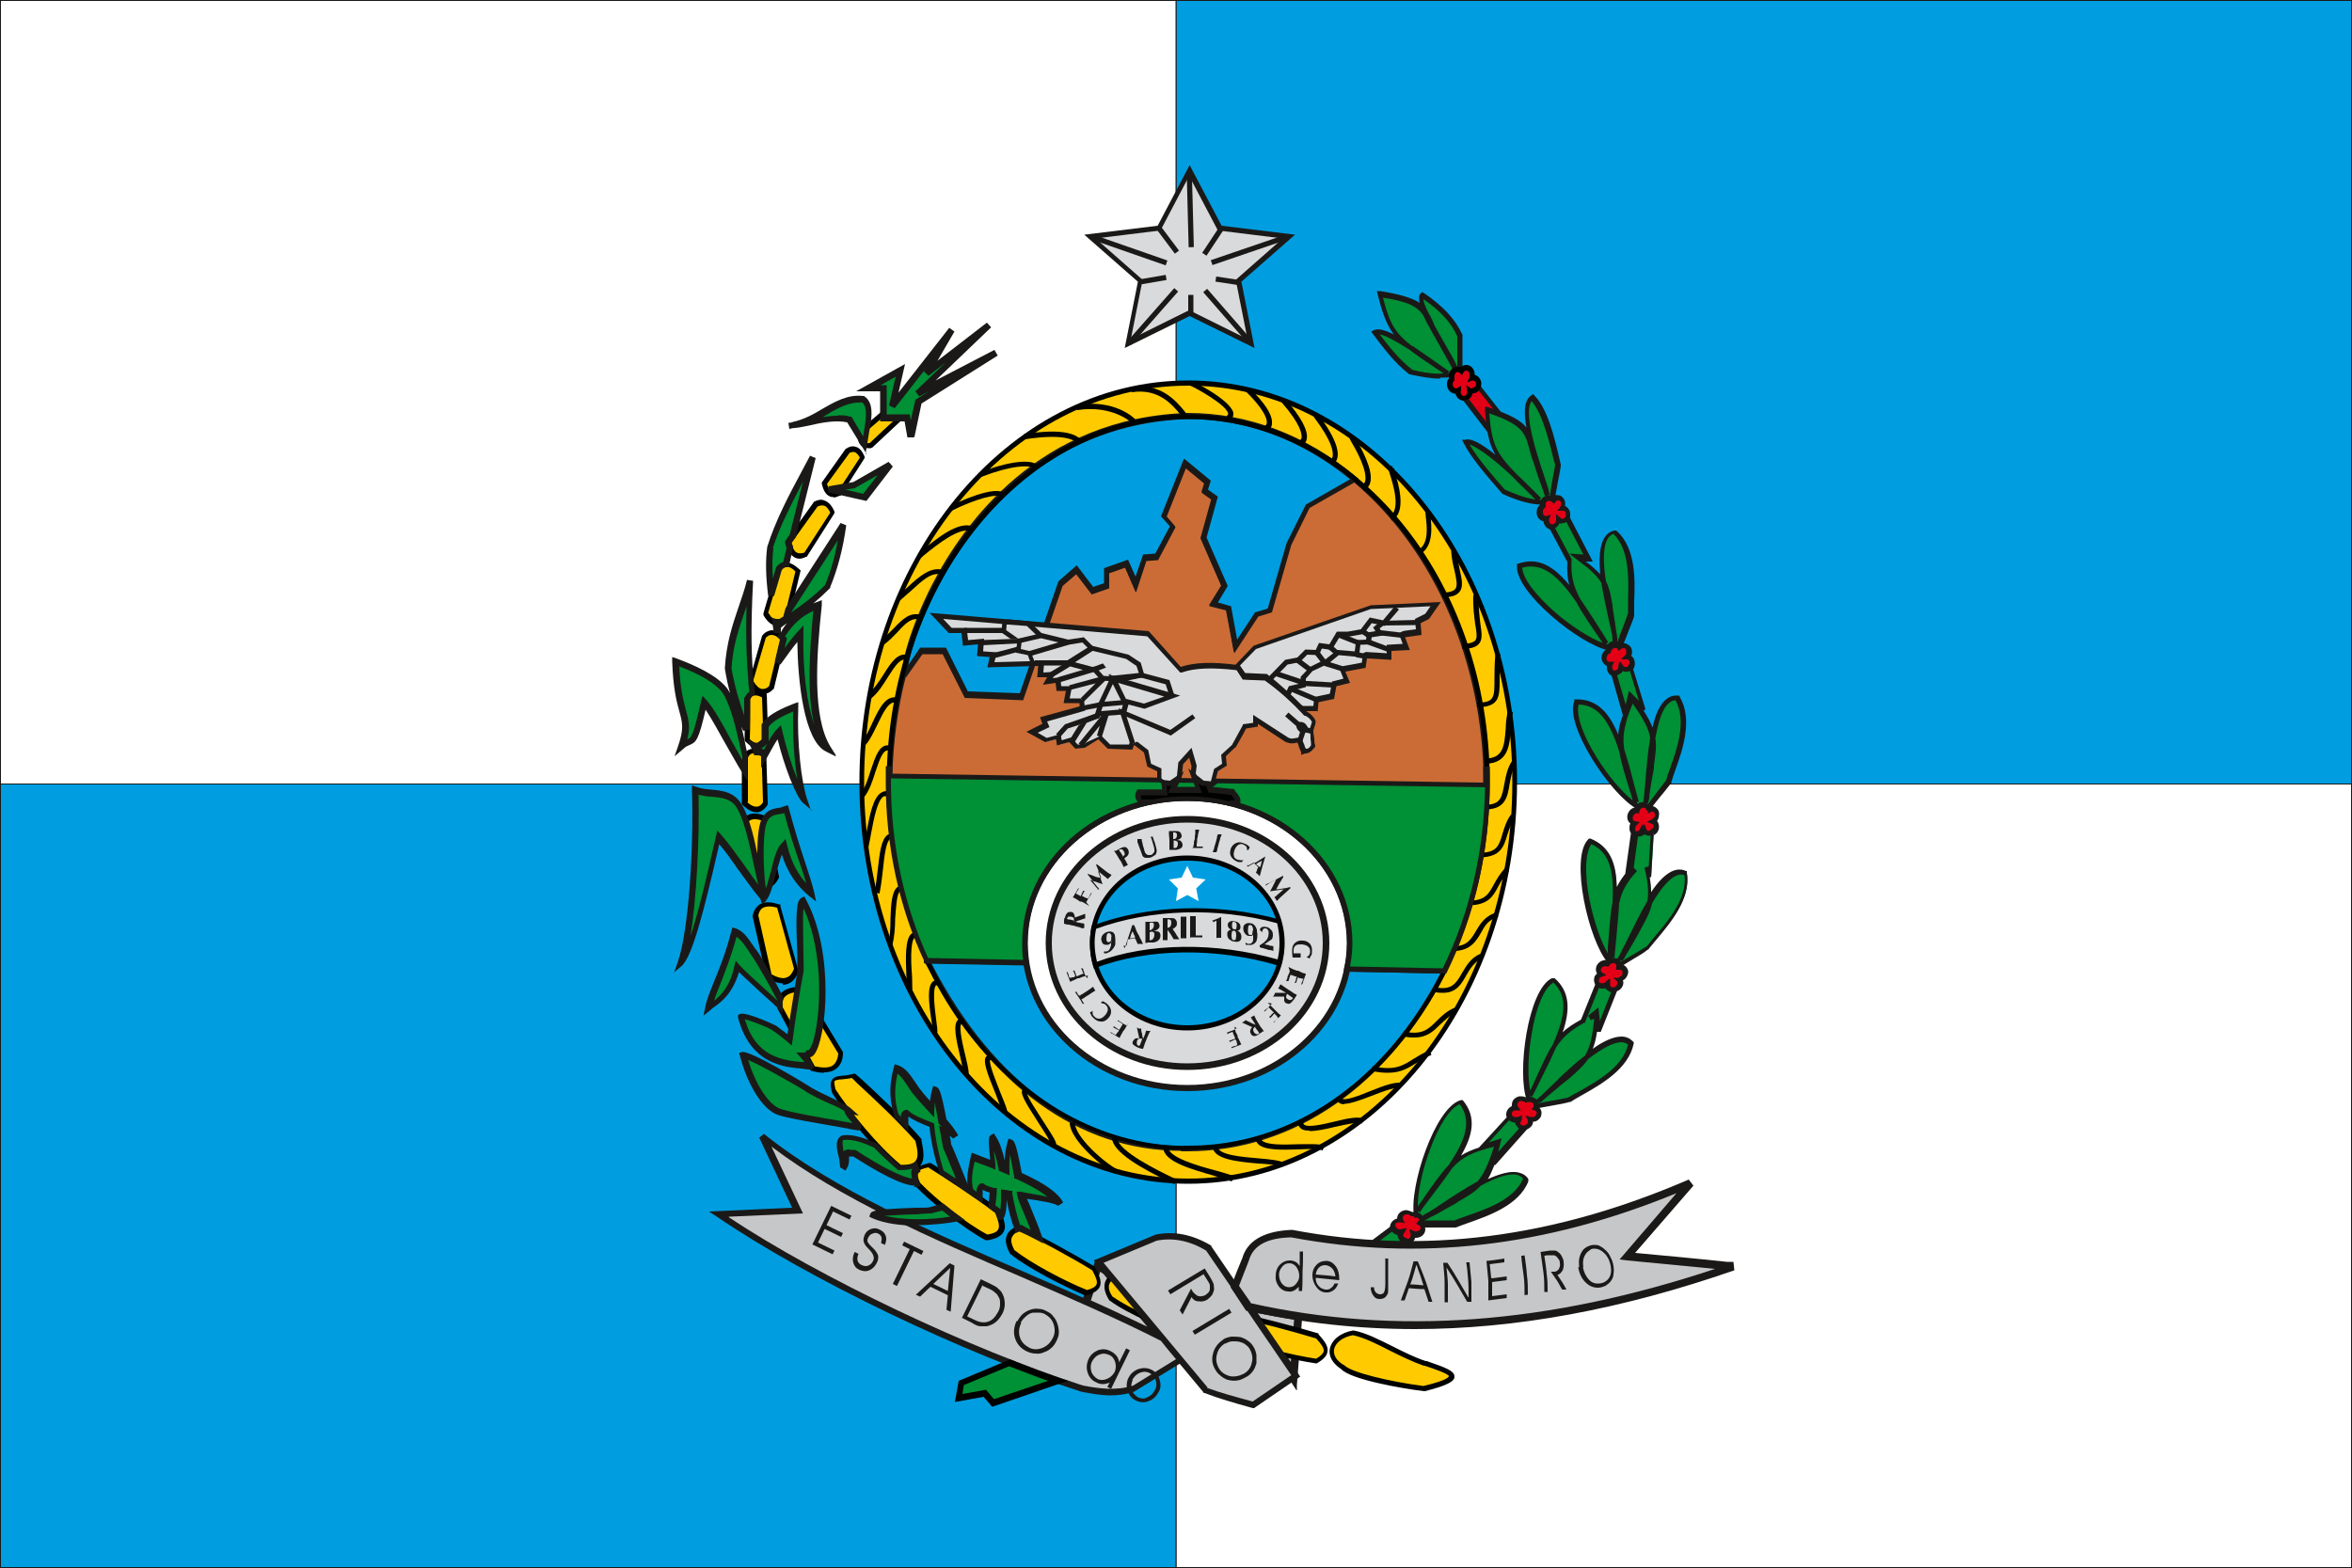 <?xml version="1.0" encoding="UTF-8"?>
<svg id="Layer_1" xmlns="http://www.w3.org/2000/svg" viewBox="0 0 50 33.34">
  <rect x="0" y="0" width="50" height="33.34" fill="#333333" stroke="none"/>
  <defs>
    <style>
      .cls-1 {
        fill: #ffcb00;
      }

      .cls-1, .cls-2, .cls-3, .cls-4, .cls-5, .cls-6, .cls-7, .cls-8, .cls-9, .cls-10 {
        fill-rule: evenodd;
      }

      .cls-2, .cls-11 {
        fill: #fff;
      }

      .cls-3, .cls-12 {
        fill: #1b1918;
      }

      .cls-4, .cls-13 {
        fill: #000200;
      }

      .cls-5 {
        fill: #c5c7c8;
      }

      .cls-14, .cls-9 {
        fill: #009ee0;
      }

      .cls-15, .cls-7 {
        fill: #d9dadb;
      }

      .cls-6 {
        fill: #009035;
      }

      .cls-8 {
        fill: #e30016;
      }

      .cls-10 {
        fill: #cb6c36;
      }
    </style>
  </defs>
  <rect class="cls-14" x="25" y=".01" width="24.99" height="16.66"/>
  <path class="cls-12" d="M50,16.68h-25.01V0h25.01v16.68ZM25.01,16.66h24.97V.02h-24.97v16.64Z"/>
  <rect class="cls-11" x="25" y="16.67" width="24.99" height="16.66"/>
  <path class="cls-12" d="M50,33.34h-25.01v-16.68h25.01v16.68ZM25.01,33.32h24.97v-16.64h-24.97v16.64Z"/>
  <rect class="cls-14" x=".01" y="16.67" width="24.99" height="16.66"/>
  <path class="cls-12" d="M25.01,33.34H0v-16.68h25.01v16.68ZM.02,33.32h24.97v-16.64H.02v16.64Z"/>
  <rect class="cls-11" x=".01" y=".01" width="24.99" height="16.66"/>
  <path class="cls-12" d="M25.01,16.68H0V0h25.01v16.68ZM.02,16.66h24.97V.02H.02v16.64Z"/>
  <path class="cls-5" d="M27.51,29.2l.09-1.22c-.35-.05-.7-.12-1.06-.2l.96,1.42ZM27.5,29.31v-.02s0,0,0,0h0Z"/>
  <path class="cls-12" d="M27.56,29.56l-.19-.29.05-.03-1.07-1.58.21.05c.35.08.7.15,1.05.2h.08s-.12,1.54-.12,1.54h0s0,.11,0,.11ZM26.73,27.91l.71,1.05.07-.9c-.26-.04-.52-.09-.78-.14Z"/>
  <path class="cls-5" d="M23.34,26.91l-.25.78c.56.25,1.11.51,1.62.77-.4-.48-.8-.96-1.19-1.43l-.17-.12Z"/>
  <path class="cls-12" d="M24.67,28.54c-.46-.24-.98-.48-1.62-.77l-.07-.03.31-.96.28.2,1.19,1.43-.1.13ZM23.19,27.65c.45.2.84.39,1.2.56l-.93-1.12-.07-.05-.2.61Z"/>
  <path class="cls-1" d="M32.2,16.63c0-4.67-3.12-8.48-6.94-8.48s-6.94,3.81-6.94,8.48,3.12,8.48,6.94,8.48,6.94-3.81,6.94-8.48Z"/>
  <path class="cls-13" d="M25.26,25.17c-3.86,0-6.99-3.83-6.99-8.54s3.14-8.54,6.99-8.54,6.99,3.83,6.99,8.54-3.14,8.54-6.99,8.54ZM25.26,8.2c-3.8,0-6.89,3.78-6.89,8.43s3.09,8.43,6.89,8.43,6.89-3.78,6.89-8.43-3.09-8.43-6.89-8.43Z"/>
  <path class="cls-9" d="M25.26,24.41c2.31,0,4.27-1.44,5.45-3.77l-11.01-.22c.01-.1,1.69,4.1,5.56,3.99Z"/>
  <path class="cls-12" d="M25.11,24.47c-2.17,0-4.08-1.38-5.39-3.9-.02-.04-.04-.07-.05-.09h-.03s0-.1,0-.1h.04s.02-.01.03,0l11.07.22-.04.08c-1.23,2.41-3.23,3.8-5.5,3.8-.05,0-.1,0-.14,0ZM19.8,20.48s.01.02.02.04c1.32,2.54,3.25,3.9,5.44,3.84h0c2.2,0,4.15-1.33,5.36-3.66l-10.82-.22Z"/>
  <path class="cls-8" d="M32.42,23.98c.08-.01.13-.08.12-.15,0-.01,0-.02,0-.03.02,0,.05,0,.07,0,.08-.01.13-.08.12-.15,0-.05-.04-.08-.09-.1.02-.03.02-.06.02-.08-.01-.07-.09-.11-.16-.1-.02,0-.04.01-.06.02-.03-.02-.07-.04-.12-.03-.08.01-.13.08-.12.15,0,.02.01.04.02.05,0,0-.01,0-.02,0-.08.01-.13.08-.12.15.01.07.09.11.16.1,0,0,.02,0,.03,0,0,.02-.01.04,0,.07.01.07.09.11.16.1ZM34.37,21.04c.07-.04.09-.12.06-.18,0,0-.01-.02-.02-.02.02,0,.04,0,.07-.02.07-.04.09-.12.06-.18-.02-.04-.07-.06-.11-.06,0-.03,0-.06-.01-.09-.04-.06-.12-.08-.19-.04-.02.01-.03.02-.05.04-.04-.01-.08,0-.12.02-.07.04-.09.12-.06.18,0,.02.02.03.04.04,0,0-.01,0-.02,0-.07.04-.09.12-.06.18.04.06.12.08.19.04,0,0,.02-.01.02-.02,0,.02,0,.04.02.06.04.06.12.08.19.04ZM35.17,17.67c.05-.06.04-.15-.01-.19,0,0-.02-.01-.03-.02.02,0,.04-.02.05-.04.05-.06.04-.15-.01-.19-.04-.03-.08-.03-.13-.01,0-.03-.02-.06-.04-.07-.06-.04-.14-.03-.19.03-.01.02-.02.03-.03.05-.04,0-.08.02-.11.06-.05.06-.04.15.01.19.02.01.03.02.05.02,0,0-.01.01-.02.02-.05.06-.04.15.01.19.06.04.14.03.19-.03,0,0,.01-.02.02-.02,0,.02.02.04.04.05.06.04.14.03.19-.03ZM34.69,14.16c.03-.07,0-.15-.07-.18,0,0-.02,0-.03,0,.02-.02.03-.03.04-.06.03-.07,0-.15-.07-.18-.04-.02-.09,0-.13.02-.01-.03-.04-.05-.06-.06-.07-.03-.14.01-.17.09,0,.02-.01.04-.01.06-.04.01-.07.05-.08.09-.03.07,0,.15.07.18.02,0,.04,0,.05,0,0,0,0,.01,0,.02-.03.07,0,.16.07.18.07.03.14-.01.17-.09,0,0,0-.02,0-.03.01.02.03.03.05.04.07.03.14-.01.17-.09ZM33.34,10.97c.01-.08-.03-.15-.1-.16-.01,0-.02,0-.03,0,.01-.02.02-.04.03-.06.01-.08-.03-.15-.1-.16-.04,0-.09.01-.12.05-.02-.02-.04-.04-.07-.05-.07-.01-.14.04-.15.12,0,.02,0,.04,0,.06-.03.02-.06.06-.07.1-.01.08.03.15.1.16.02,0,.04,0,.06,0,0,0,0,.01,0,.02-.01.08.03.15.1.16.07.01.14-.04.15-.12,0,0,0-.02,0-.03.02.02.04.03.06.03.07.01.14-.04.15-.12ZM31.14,8.46l.55.72-.05-.4.38.17-.59-.75c-.02.06-.06.1-.12.1-.02,0-.04,0-.06-.02,0,0,0,.02,0,.03,0,.07-.05.13-.11.14ZM29.9,26.4c.08,0,.14-.06.14-.13,0-.01,0-.02,0-.03.02,0,.04.02.07.02.08,0,.14-.06.15-.13,0-.05-.03-.09-.07-.11.02-.02.03-.05.03-.08,0-.07-.06-.13-.14-.13-.02,0-.04,0-.06.01-.03-.03-.07-.05-.11-.05-.08,0-.14.06-.15.13,0,.02,0,.04.01.05,0,0-.01,0-.02,0-.08,0-.14.06-.14.13s.06.13.14.13c0,0,.02,0,.03,0-.01.02-.02.04-.02.06,0,.07.06.13.14.13Z"/>
  <path class="cls-12" d="M29.9,26.46h0c-.05,0-.1-.02-.14-.05-.04-.03-.06-.08-.06-.13,0,0,0,0,0-.01-.04,0-.07-.03-.1-.06-.03-.03-.05-.08-.05-.12,0-.09.07-.16.15-.18,0,0,0,0,0,0,0-.1.09-.18.2-.18h0s.09.02.12.04c.01,0,.03,0,.05,0,.11,0,.2.08.2.18,0,.02,0,.05-.02.07.03.03.05.08.05.12,0,.1-.09.18-.2.18,0,0-.01,0-.02,0,0,.03-.02.06-.05.09-.04.04-.09.06-.14.06ZM29.9,26.35s0,0,0,0c.03,0,.05,0,.07-.03,0,0,.02-.02.02-.05,0,0,0-.01,0-.02l-.03-.12.11.05s.03.01.04,0c.05,0,.09-.03.09-.07,0-.02-.01-.05-.04-.06l-.06-.03.05-.05s.02-.02.02-.04c0-.04-.04-.07-.09-.07-.01,0-.03,0-.04,0h-.03s-.03-.01-.03-.01c-.02-.02-.04-.03-.07-.03,0,0,0,0,0,0-.05,0-.09.03-.09.07,0,.01,0,.02,0,.03l.05.09-.1-.02s-.01,0-.02,0c-.03,0-.05,0-.07.02-.02.01-.02.03-.02.05,0,.02.01.04.02.05.02.02.05.03.07.03,0,0,0,0,.01,0l.13-.03-.07.11s-.01.02-.01.03c0,.02,0,.04.02.05.02.02.04.02.07.02h0ZM32.39,24.03c-.09,0-.17-.06-.19-.15,0,0,0,0,0-.01-.04,0-.08-.01-.11-.04-.04-.03-.06-.07-.07-.11-.01-.08.04-.17.12-.2,0,0,0,0,0,0,0-.04,0-.09.03-.13.03-.04.08-.07.13-.08.05,0,.09,0,.13.02.01,0,.03-.01.04-.01.11-.02.21.05.23.14,0,.02,0,.05,0,.07.04.03.06.07.07.11,0,.05,0,.1-.04.14-.03.04-.08.07-.13.07,0,0,0,0-.01,0,0,.03-.01.06-.03.09-.03.04-.08.07-.13.08-.01,0-.03,0-.04,0ZM32.36,23.72l-.05.11s0,.02,0,.04c0,.04.05.07.1.06h0s.05-.02.06-.04c0-.01.02-.03.01-.05,0,0,0-.01,0-.02l-.05-.1.11.03s.03,0,.05,0c.03,0,.05-.02.06-.04.01-.02.02-.04.02-.05,0-.02-.02-.04-.05-.05l-.06-.02.04-.06s.01-.03.01-.05c0-.04-.05-.07-.1-.06-.01,0-.03,0-.04.01l-.03.02-.03-.02s-.05-.02-.08-.02c-.03,0-.05.02-.06.04,0,.01-.02.03-.01.05,0,0,0,.02.01.03l.06.08h-.1s-.01,0-.02,0c-.05,0-.08.05-.07.09,0,.02.02.03.03.04.02.01.05.02.07.01,0,0,.01,0,.02,0l.11-.04ZM34.29,21.11c-.06,0-.12-.03-.16-.09,0,0,0,0,0-.01-.04.01-.08.01-.11,0-.05-.01-.08-.04-.11-.08-.02-.04-.03-.09-.02-.13,0-.04.03-.07.06-.1,0,0,0,0,0,0-.05-.09-.02-.2.08-.26.04-.02.09-.03.13-.03.01-.01.02-.02.04-.03.05-.03.1-.04.16-.02.05.01.08.04.11.08.01.02.02.04.02.07.04.01.08.04.1.08.03.04.03.09.01.14-.02.05-.05.09-.09.11,0,0,0,0-.01,0,.03.08-.01.17-.09.22h0s-.07.03-.11.03ZM34.22,20.82v.12s0,.02,0,.03c.02.04.07.04.12.02h0s.06-.07.04-.11c0,0,0,0,0-.01l-.09-.08h.12s.03-.02.04-.03c.02-.01.04-.03.04-.05,0-.02,0-.04,0-.06-.01-.02-.04-.03-.07-.03h-.07s.01-.06.01-.06c0-.01,0-.03,0-.05-.01-.02-.03-.03-.04-.03-.02,0-.05,0-.07.01-.01,0-.02.02-.03.03l-.02.03h-.04s-.05-.01-.08,0c-.04.03-.06.07-.04.11,0,0,.01.02.02.02l.09.05-.1.04s0,0-.01,0c-.02.01-.04.03-.05.06,0,.01,0,.03,0,.05.01.02.03.03.04.03.02,0,.05,0,.07-.01,0,0,.01,0,.02-.01l.09-.08ZM34.81,17.78s-.08-.01-.11-.04c-.04-.03-.06-.07-.06-.12,0-.04,0-.08.02-.11,0,0,0,0,0,0-.08-.06-.09-.18-.02-.27.03-.04.07-.06.11-.07,0-.01.02-.03.02-.04.03-.04.08-.07.14-.08.05,0,.09,0,.13.04.02.01.03.03.04.05.05,0,.09,0,.13.04.04.03.06.07.06.12,0,.05-.01.11-.04.15,0,0,0,0,0,.01.05.07.05.17,0,.24h0c-.07.09-.19.1-.27.04,0,0,0,0,0,0-.03.03-.07.04-.11.05,0,0-.01,0-.02,0ZM34.93,17.17s0,0,0,0c-.02,0-.05.02-.06.04,0,.01-.01.02-.02.04v.04s-.05,0-.05,0c-.03,0-.05.02-.07.04-.03.04-.03.09,0,.12,0,0,.02.01.03.01l.1.02-.07.07s0,0-.01.01c-.02.02-.02.05-.02.07,0,.01,0,.03.02.05.02.01.04.01.05.01.02,0,.05-.02.06-.04,0,0,0-.01.01-.02l.06-.11.04.11s.01.02.02.03c.03.03.08.01.11-.02.03-.04.03-.09,0-.12,0,0,0,0-.01,0l-.11-.05.11-.05s.03-.02.04-.03c.02-.02.02-.05.02-.07,0-.01,0-.03-.02-.05-.02-.02-.05-.02-.07,0l-.06.03v-.07s-.02-.03-.03-.04c-.01-.01-.03-.01-.04-.01ZM34.33,14.38s-.04,0-.06-.01c-.08-.03-.12-.12-.11-.21,0,0,0,0,0,0-.09-.04-.14-.15-.1-.25.02-.04.05-.08.08-.1,0-.02,0-.03.01-.04.04-.1.15-.15.24-.12.02,0,.04.02.06.04.04-.02.09-.02.13,0,.04.02.08.05.1.09.02.05.02.11,0,.16,0,0,0,0,0,.01.03.02.05.04.06.08.02.05.02.11,0,.16-.02.05-.06.09-.11.11-.04.02-.09.02-.13,0,0,0,0,0-.01,0-.04.06-.1.09-.16.09ZM34.33,14.05l-.05.09s0,0,0,.01c-.02.05,0,.1.04.11.04.01.08-.01.1-.06,0,0,0-.01,0-.02l.02-.12.07.1s.02.02.03.02c.02,0,.04,0,.05,0,.02,0,.04-.03.05-.05h0s0-.05,0-.07c0-.01-.02-.03-.04-.04,0,0-.01,0-.02,0h-.12s.09-.09.09-.09c.01,0,.02-.02.02-.04,0-.03,0-.05,0-.07,0-.01-.02-.03-.04-.04-.02,0-.05,0-.07.02l-.05.04-.03-.06s-.02-.03-.04-.03c-.04-.01-.08.01-.1.06,0,.01,0,.03,0,.04v.04s-.03.01-.03.01c-.02,0-.04.03-.05.06-.02.05,0,.1.04.11,0,0,.02,0,.03,0h.1ZM32.99,11.26s-.02,0-.03,0c-.08-.02-.14-.09-.15-.18,0,0,0,0,0,0-.04,0-.08-.03-.11-.07-.03-.04-.04-.1-.03-.15,0-.05.03-.09.06-.12,0-.02,0-.03,0-.05,0-.05.04-.1.08-.13.04-.03.09-.04.13-.03.02,0,.04.01.06.03.04-.03.08-.04.13-.03.04,0,.08.03.11.07.03.04.04.1.03.15,0,0,0,0,0,.01.03.01.06.04.08.07.03.04.03.09.03.14,0,.05-.04.1-.08.13-.04.03-.09.04-.13.03,0,0,0,0-.01,0-.03.07-.1.12-.17.12ZM32.97,10.94l-.04.1s0,0,0,.01c0,.05.02.09.06.1.04,0,.08-.03.09-.08,0,0,0-.01,0-.02v-.12l.09.08s.02.01.03.02c.02,0,.04,0,.05-.01.02-.01.03-.04.04-.06h0s0-.05-.01-.07c-.01-.02-.03-.03-.05-.03,0,0-.01,0-.01,0h-.12s.07-.08.07-.08c0-.01.01-.03.02-.04,0-.03,0-.05-.01-.07,0-.01-.02-.02-.04-.03-.02,0-.05,0-.07.03l-.04.05-.04-.06s-.02-.02-.04-.03c-.02,0-.04,0-.05.01-.02.01-.03.04-.04.06,0,.01,0,.03,0,.04v.04s-.02.02-.02.02c-.02.01-.04.04-.04.07,0,.03,0,.05.01.07.01.02.03.03.04.03.01,0,.02,0,.03,0l.11-.03ZM31.77,9.38l-.73-.95.08-.02s.06-.05.06-.09c0,0,0-.01,0-.02l-.02-.12.1.07s.09,0,.1-.05l.03-.1.65.83-.06.08-.29-.13.07.5ZM31.22,8.48l.39.51-.04-.29.27.12-.4-.51s-.09.06-.14.06c0,.05-.04.09-.07.12Z"/>
  <path class="cls-6" d="M32.08,23.74l-.62.67.38-.12-.1.4.64-.71c-.06,0-.11-.05-.12-.1,0-.02,0-.05,0-.07,0,0-.02,0-.03,0-.07.01-.14-.02-.16-.08ZM29.61,26.11l-.73.54.4-.05-.17.38.75-.58c-.06-.02-.1-.07-.1-.12,0-.02,0-.04.02-.06,0,0-.02,0-.03,0-.07,0-.13-.05-.14-.11ZM30.26,26.01c.2,0,.48,0,.67,0,.36-.16,1.27-.33,1.51-.95-.35-.54-1.94.77-2.17.84.12-.06.57-.31.67-.36.49-.29.67-.37.9-1.22-.91.23-.96.36-1.7,1.43.74-1.01,1.4-1.72.92-2.33-.53.14-1.06,1.83-.96,2.4.07,0,.12.06.12.13,0,.02,0,.03,0,.04,0,0,.02,0,.04.02ZM33.94,21.57c-.05.02-.1.05-.15.07l.15-.12v.05ZM32.7,23.52c.19-.04.47-.08.66-.13.32-.22,1.19-.56,1.31-1.21-.44-.47-1.77,1.11-1.99,1.22.11-.08.51-.41.59-.47.43-.37.59-.48.67-1.36l.04.36.35-.89c-.06.02-.12,0-.15-.05-.01-.02-.02-.04-.02-.06,0,0-.01.01-.02.02-.06.04-.13.03-.18-.02l-.32.78c-.58.3-.65.54-1.12,1.58.54-1.12,1.06-1.95.48-2.46-.49.23-.71,1.99-.5,2.54.07,0,.13.04.14.1,0,.02,0,.03,0,.04,0,0,.02,0,.05,0ZM34.47,20.51c.17-.11.41-.24.58-.35.23-.32.92-.94.81-1.59-.58-.28-1.26,1.66-1.43,1.84.08-.11.33-.56.39-.65.25-.46.36-.63.2-1.31l.08.21.06-.95s-.11.04-.16,0c-.02-.01-.03-.03-.04-.05,0,0,0,.02-.02.02-.04.06-.12.07-.17.05l-.12.84.1-.09c-.44.49-.43.74-.5,1.88.12-1.24.31-2.2-.41-2.47-.38.39.03,2.11.42,2.55.06-.03.14,0,.17.05,0,.01.01.03.02.04,0,0,.02,0,.05,0ZM35.07,17.15c.12-.16.3-.37.41-.53.1-.38.52-1.2.18-1.77-.64-.06-.58,2.01-.68,2.23.03-.13.1-.64.13-.75.07-.56.12-.75-.39-1.44l.22.22-.27-.91s-.1.07-.15.05c-.02,0-.04-.02-.05-.04,0,0,0,.02,0,.03-.03.07-.09.1-.15.09l.25.87.09-.39.05.05c-.38.85-.3.98.09,2.22-.34-1.2-.5-2.17-1.27-2.16-.22.5.79,1.96,1.31,2.23.05-.05.13-.06.18-.02.01,0,.02.02.03.03,0,0,.02,0,.04-.02ZM33.01,10.56c.03-.2.09-.47.11-.67-.09-.38-.25-1.14-.55-1.44-.37.26.3,1.83.33,2.07-.03-.13-.21-.62-.24-.72-.2-.54-.04-.78-1.05-1.1.07.94.19,1.01,1.12,1.92-.86-.9-1.42-1.28-1.59-1.24.17.33.54.77.81,1.07.26.11.55.23.84.22.02-.07.08-.11.15-.1.02,0,.03,0,.04.02,0,0,.01-.01.03-.04ZM31.03,7.82c0-.2,0-.48,0-.67-.16-.35-.45-.63-.8-.86-.16.16.63,1.29.7,1.53-.06-.12-.32-.57-.37-.66-.29-.49-.18-.76-1.23-.89.23.91.37.96,1.45,1.69-1.01-.73-1.39-.95-1.56-.88.22.3.44.6.76.85.27.07.59.12.86.07,0-.07.06-.12.13-.12.02,0,.03,0,.04,0,0,0,0-.02.02-.04ZM33,11.21l.38.71c-.03.61.16.87.78,1.79-.68-1.05-1.12-1.92-1.85-1.69-.06.54,1.33,1.64,1.91,1.75.03-.06.1-.09.16-.07.01,0,.03.01.04.02,0,0,.01-.01.03-.04.06-.19.17-.44.24-.63-.02-.39.14-1.3-.35-1.75-.63.13.03,2.09.01,2.33,0-.14-.09-.65-.1-.75-.09-.52-.13-.6-.7-1.04h.22s-.44-.83-.44-.83c-.03.05-.08.09-.14.08-.02,0-.04-.02-.06-.03,0,0,0,.02,0,.03-.01.07-.07.12-.13.12Z"/>
  <path class="cls-12" d="M29.14,27.02l-.08-.06.13-.29-.5.06.96-.72.02.08s.04.06.09.06c0,0,.01,0,.02,0l.13-.03-.07.11s-.01.02-.01.03c0,.03.02.06.06.07l.1.03-.84.64ZM29.37,26.53l-.12.27.52-.4s-.06-.08-.06-.13c0,0,0,0,0-.01-.05-.01-.09-.04-.12-.07l-.51.38.29-.04ZM30.25,26.06h0s-.04-.02-.05-.02l-.04-.02.02-.04s0-.02,0-.02c0-.04-.03-.07-.08-.07h-.04s0-.04,0-.04c-.11-.61.45-2.32,1-2.46h.03s.02.02.02.02c.28.35.2.73-.05,1.16.11-.07.23-.12.38-.17l.67-.73.03.08s.06.05.1.05c0,0,.01,0,.02,0l.11-.04-.05.11s0,.02,0,.04c0,.03.04.05.07.06h.11s-.71.8-.71.8h-.02c-.05.12-.09.22-.14.3.25-.11.48-.18.65-.14.09.02.17.07.21.14v.02s0,.03,0,.03c-.2.51-.85.73-1.27.88-.11.04-.2.07-.27.1h-.02c-.1,0-.22,0-.34,0-.12,0-.24,0-.34,0h0ZM30.43,25.95c.05,0,.11,0,.17,0,.11,0,.23,0,.32,0,.07-.03.16-.06.27-.1.4-.14,1-.34,1.19-.79-.03-.04-.08-.06-.13-.08-.19-.04-.47.07-.77.23-.12.13-.27.22-.48.34l-.04.03s-.14.08-.25.14c-.1.06-.21.12-.3.16-.06.04-.1.06-.13.07v-.03s0,.02,0,.03c0,0,0,0,0,0,.05,0,.1,0,.15,0ZM30.14,25.77s.08.05.11.09v-.02s.06-.03.11-.06c.07-.04.18-.11.28-.18.22-.15.5-.33.77-.48.13-.15.23-.36.35-.74-.45.12-.67.21-.89.46-.13.19-.28.39-.44.6-.08.11-.17.22-.25.34l-.04-.03s0,.01,0,.02ZM31.03,23.48c-.21.08-.45.46-.64.99-.16.43-.25.88-.25,1.18l.08-.11c.24-.35.41-.59.57-.76.35-.51.51-.93.25-1.29ZM31.92,24.21l-.07.28.44-.49s-.07-.07-.08-.12c0,0,0,0,0-.01-.05,0-.09-.02-.13-.05l-.43.47.28-.09ZM32.7,23.58h0s-.05,0-.06-.01h-.04s0-.06,0-.06c0,0,0-.02,0-.02,0-.04-.04-.06-.09-.06h-.04s-.01-.03-.01-.03c-.22-.58.02-2.36.53-2.6h.03s.03,0,.03,0c.33.29.33.68.17,1.15.1-.1.23-.18.39-.27l.34-.84.06.06s.07.03.11,0c0,0,.01,0,.02-.01l.09-.08v.12s0,.02,0,.03c.02.03.05.04.09.03l.1-.03-.39.98h-.08c-.02.14-.05.26-.09.36.22-.16.44-.26.61-.26.1,0,.18.04.24.1l.02.02v.03c-.11.54-.7.87-1.09,1.09-.1.06-.18.1-.25.15h-.02c-.1.03-.22.05-.33.07-.11.02-.23.04-.33.06h0ZM32.7,23.43s0,.02,0,.03c0,0,0,0,0,0,.09-.02.21-.04.31-.06.11-.02.23-.04.32-.06.07-.04.15-.09.25-.14.37-.21.92-.51,1.03-.99-.04-.03-.09-.05-.14-.05-.19,0-.45.16-.71.36-.1.15-.23.26-.41.42l-.04.03s-.13.1-.23.19c-.09.07-.18.15-.25.21-.05.05-.09.08-.12.09v-.02ZM32.55,23.32s.09.03.12.06h0s.06-.06.1-.09c.06-.06.15-.14.24-.23.19-.19.43-.42.68-.61.11-.17.16-.39.2-.79-.02.01-.05.02-.07.03l-.06-.09.22-.18.03.29.24-.61s-.09-.04-.12-.08c0,0,0,0,0-.01-.05.02-.09.01-.14,0l-.3.74h-.02c-.28.16-.44.29-.59.52-.09.21-.2.43-.32.67-.06.12-.12.25-.19.38l-.04-.02s0,.01,0,.02ZM33.01,20.9c-.19.12-.36.53-.45,1.09-.08.45-.09.91-.03,1.2l.06-.13c.18-.39.29-.65.42-.85.25-.57.34-1.01.01-1.32ZM34.42,20.57h-.05v-.05s-.01-.01-.02-.02c-.02-.03-.06-.04-.1-.02l-.04.02-.03-.03c-.41-.47-.81-2.22-.42-2.62l.02-.02h.03c.42.17.55.53.56,1.03.05-.1.11-.19.18-.28l.13-.93.07.03s.08,0,.1-.03c0,0,0-.01.01-.02l.06-.11.04.11s.01.02.02.03c.02.02.06.02.09,0l.09-.07-.06,1.06h-.03c.02.12.03.23.03.32.15-.23.32-.4.48-.46.09-.03.18-.03.26.01h.02s0,.04,0,.04c.09.55-.35,1.06-.64,1.41-.07.09-.14.16-.18.22h-.01c-.08.07-.19.13-.29.19-.1.06-.2.12-.28.17h-.02s-.04.02-.06.02ZM34.44,20.43s.01.01.02.02c0,0,0,0,0,0,.08-.05.18-.11.27-.16.1-.06.2-.12.28-.17.05-.06.11-.14.18-.22.27-.32.68-.8.62-1.29-.05-.02-.1-.02-.15,0-.18.06-.37.31-.54.6-.04.18-.12.33-.23.53l-.02.04s-.08.14-.14.25c-.06.1-.12.21-.17.29-.03.06-.06.1-.08.12l-.02-.02ZM34.3,20.37s.07,0,.09.02h-.01s.04-.07.07-.12c.04-.08.09-.19.15-.3.12-.24.26-.54.42-.81.03-.18.02-.38-.06-.71l.09-.03.04-.65s-.1,0-.13-.03c0,0,0,0,0,0-.04.03-.09.05-.14.05l-.09.66.07.07c-.22.24-.32.42-.38.69-.01.23-.04.48-.06.74-.01.13-.03.27-.04.42h-.04s0,0,.01.01c.01,0,.03,0,.04,0ZM33.83,17.95c-.13.18-.15.62-.04,1.18.09.45.24.89.39,1.14v-.14c.04-.42.05-.71.1-.94.03-.62-.04-1.06-.45-1.24ZM35.01,17.24l-.02-.04s0-.01-.02-.02c-.03-.02-.07-.02-.11.01l-.03.03-.03-.02c-.55-.29-1.55-1.78-1.33-2.3v-.03s.05,0,.05,0c0,0,0,0,0,0,.44,0,.69.29.88.75.01-.13.04-.26.1-.41l-.27-.95h.08s.07,0,.09-.05c0,0,0-.01,0-.02l.02-.12.07.1s.02.02.03.02c.03.01.07,0,.09-.03l.06-.09.31,1.01-.04.03c.09.14.15.25.19.36.06-.27.15-.49.29-.6.07-.06.16-.09.25-.08h.03s.01.03.01.03c.28.48.06,1.12-.09,1.54-.04.11-.07.2-.09.27v.02c-.07.08-.14.18-.22.27-.07.09-.15.18-.2.26h-.01s-.04.04-.05.04l-.04.02ZM35.01,17.08s.02,0,.02.02c0,0,0,0,0,0,.06-.08.13-.16.19-.25.07-.09.14-.18.2-.26.02-.08.05-.17.09-.27.14-.4.35-.99.11-1.43-.05,0-.1.02-.14.06-.15.12-.23.42-.29.75.03.18,0,.35-.03.58v.05s-.03.16-.05.28c-.02.11-.04.24-.05.33,0,.07-.02.11-.03.14h-.03ZM34.8,17.08s.01,0,.02.01c.04-.03.09-.04.13-.03h-.02s.02-.08.02-.13c.01-.09.02-.21.03-.33.02-.27.05-.6.1-.91-.03-.2-.14-.4-.37-.73-.05.12-.09.22-.12.31l-.03.13h0c-.05.18-.06.34-.03.54.07.22.14.46.2.71.04.13.07.27.11.4h-.04ZM33.56,14.98c-.06.21.08.64.38,1.12.24.39.54.74.77.92l-.04-.14c-.13-.41-.21-.68-.25-.91-.19-.59-.42-.98-.86-.99ZM34.38,14.37l.18.61.07-.29.15.15h0s.06.06.06.06l-.19-.63s-.1.03-.14,0c0,0,0,0-.01,0-.03.04-.07.07-.11.08ZM34.24,13.83h-.04c-.61-.12-2.01-1.25-1.95-1.81v-.03s.04-.01.04-.01c.42-.14.75.07,1.07.46-.04-.15-.05-.31-.04-.49l-.41-.77h.09s.07-.04.08-.08c0,0,0-.01,0-.02v-.12l.09.08s.02.01.03.02c.03,0,.06-.01.08-.05l.05-.09.53,1.02h-.15c.14.1.23.19.31.27-.03-.32-.02-.61.09-.78.05-.08.12-.13.21-.15h.03s.02.01.02.01c.41.37.39,1.05.37,1.5,0,.11,0,.21,0,.29h0s0,.02,0,.02c-.03.1-.08.21-.12.32-.04.11-.09.22-.12.31v.02s-.04.03-.05.04l-.04.03-.03-.03s-.01,0-.02-.01c-.03-.01-.08,0-.1.05l-.02.03ZM34.16,13.7s.01,0,.02,0c.03-.04.07-.06.12-.07h-.02s0-.07-.01-.13c-.02-.09-.04-.2-.07-.32-.05-.23-.11-.51-.16-.79-.09-.15-.23-.28-.54-.51l-.14-.11.3.02-.36-.69s-.09.04-.14.03c0,0,0,0-.01,0-.02.04-.05.08-.09.1l.35.66h0c-.02.34.03.56.18.84.12.18.25.37.38.58.07.11.15.23.22.35l-.04.02ZM32.36,12.06c0,.22.27.58.7.96.35.3.74.55,1.01.65-.26-.38-.44-.64-.56-.87-.37-.53-.7-.85-1.15-.73ZM34.37,13.64s.02,0,.02,0c0,0,0,0,0,0,.03-.09.07-.2.11-.3.04-.11.08-.21.11-.3,0-.08,0-.17,0-.29.01-.42.04-1.05-.31-1.4-.05.02-.09.05-.12.1-.11.18-.1.53-.04.91.07.13.1.28.14.51,0,.05.02.16.04.29.02.11.03.23.05.33.01.07.02.12.01.15h-.03ZM32.79,10.73c-.3,0-.61-.12-.85-.23h-.01s0-.01,0-.01c-.33-.38-.67-.77-.82-1.08l-.03-.06h.07c.12-.04.34.08.64.32-.14-.24-.19-.5-.22-.95v-.08s.07.02.07.02c.46.15.69.28.81.43-.06-.33-.05-.58.1-.68l.04-.03.03.03c.28.28.43.91.53,1.34.01.05.02.09.03.13h0s0,.02,0,.02c-.01.1-.04.22-.06.34-.02.11-.04.23-.06.33v.02s-.03.04-.04.05l-.03.03-.04-.02s-.01,0-.02,0c-.04,0-.07.02-.09.06v.04s-.05,0-.05,0h0ZM32.74,10.63s.01,0,.02,0c.02-.04.06-.07.1-.09h-.02c-.02-.07-.09-.26-.15-.43-.04-.13-.08-.24-.09-.28-.04-.1-.07-.2-.09-.29-.09-.33-.14-.51-.85-.75.05.64.14.84.57,1.28.16.15.34.33.53.52l-.03.03ZM31.99,10.41c.19.08.42.18.65.21l-.11-.11c-.14-.14-.27-.26-.37-.37-.49-.46-.78-.64-.92-.69.19.33.55.73.75.96ZM32.92,10.53s.02,0,.03,0c0,0,0,0,0,0,.01-.09.03-.2.05-.31.02-.11.04-.23.06-.32,0-.04-.02-.08-.03-.12-.09-.37-.23-.97-.47-1.25-.18.23.1,1.1.26,1.57.07.21.12.35.12.42h-.03ZM30.61,8.05c-.22,0-.45-.05-.64-.09h-.01s0,0,0,0c-.32-.25-.54-.55-.76-.84l-.05-.07.06-.03c.09-.04.21-.01.42.09-.15-.2-.24-.44-.34-.84l-.02-.08h.08c.43.07.68.15.83.25-.02-.09-.02-.16.02-.2l.03-.03.04.02c.41.28.67.56.82.89v.02c0,.1,0,.22,0,.34s0,.24,0,.33h0s0,.02,0,.02c-.01.03-.02.04-.02.05l-.02.04-.04-.02s-.09.02-.1.07v.04s-.04,0-.04,0c-.08.02-.16.02-.25.02ZM30.01,7.86c.2.05.45.1.68.08l-.12-.08c-.25-.17-.45-.3-.6-.42-.3-.19-.52-.31-.64-.33.2.26.41.53.69.75ZM30.02,7.35c.21.14.46.32.79.55l-.03.04s.01,0,.02,0c.02-.05.05-.08.08-.11h-.01c-.03-.07-.14-.25-.22-.4-.06-.11-.12-.21-.14-.25-.04-.06-.07-.13-.1-.18-.06-.1-.11-.2-.15-.29-.12-.18-.31-.3-.86-.38.14.54.25.75.62,1.03ZM30.5,6.93c.08.14.16.28.21.37.13.23.24.41.26.49h-.02s.02,0,.03,0c0-.1,0-.21,0-.32s0-.23,0-.32c-.13-.29-.36-.54-.72-.79,0,.06.04.16.1.28.04.07.08.14.11.22.01.02.02.04.03.07Z"/>
  <path class="cls-1" d="M26.26,28.48c.38.19,1.23.38,1.73.46.32-.18.22-.31.02-.54-.49-.15-1.28-.36-1.74-.45-.22.14-.23.33-.02.53ZM23.63,27.62c.34.25,1.14.6,1.62.76.35-.12.27-.27.12-.52-.46-.24-1.19-.58-1.63-.76-.24.1-.28.28-.11.52ZM21.53,26.63c.33.27,1.1.67,1.57.86.35-.1.29-.25.15-.52-.44-.27-1.15-.66-1.58-.86-.25.08-.3.26-.15.51ZM19.51,25.18c.33.34.97.86,1.47,1.12.4-.07.34-.25.22-.55-.46-.34-1.03-.72-1.47-.99-.28.06-.37.13-.22.42ZM17.72,23.19c.3.47.89,1.2,1.41,1.63.48.01.46-.2.39-.59-.45-.51-.93-.95-1.39-1.37-.36.08-.52-.02-.42.33ZM16.57,21.42c.23.43.47.87.7,1.3.38.1.58,0,.6-.33-.27-.45-.55-.9-.82-1.36-.3,0-.5.09-.48.38ZM16.06,19.47c.1.43.19.85.29,1.28.3.18.5.13.59-.14-.13-.45-.25-.9-.37-1.35-.25-.07-.45-.04-.5.21ZM15.79,17.55c.06.39.11.78.17,1.17.26.18.44.15.54-.08-.08-.41-.16-.83-.24-1.24-.22-.08-.4-.07-.46.15ZM15.84,16.1c0,.32,0,.65-.01.97.19.18.34.18.45,0-.01-.35-.02-.69-.04-1.04-.17-.1-.31-.11-.4.06ZM15.89,14.86c0,.29,0,.58-.01.88.17.16.3.16.4,0-.01-.31-.02-.62-.03-.94-.15-.09-.28-.1-.36.06ZM16.25,13.55c-.09.32-.19.63-.28.95.13.23.28.27.44.13.08-.34.17-.69.25-1.03-.14-.14-.28-.19-.41-.05ZM16.56,12.09c-.09.32-.19.63-.28.95.13.23.28.27.44.13.08-.34.17-.69.25-1.03-.14-.14-.28-.19-.41-.05ZM17.35,10.72c-.19.27-.39.54-.58.81.05.26.17.35.37.26.19-.3.39-.59.58-.89-.09-.18-.2-.28-.37-.18ZM18.02,9.58c-.17.23-.33.46-.5.69.04.22.15.3.32.23.17-.25.33-.51.5-.76-.07-.15-.17-.23-.32-.15ZM18.87,8.7c-.2.17-.4.34-.6.51,0,.21.07.3.24.27.2-.19.41-.38.61-.57-.03-.15-.1-.25-.25-.21ZM28.53,29.07c.16.19,1.14.38,1.73.46.95-.24.6-.35.02-.54-.49-.15-1.07-.55-1.53-.65-.48.09-.62.49-.23.73Z"/>
  <path class="cls-13" d="M30.27,29.58h0c-.49-.06-1.56-.25-1.76-.47-.18-.12-.27-.27-.24-.43.04-.19.22-.34.49-.39h.01s.01,0,.01,0c.26.05.55.2.83.34.24.12.48.24.7.31h.02c.37.13.59.2.59.33,0,.09-.11.18-.63.31h0ZM28.76,28.39c-.22.04-.37.16-.4.3-.02.12.05.24.2.33h.01c.13.16.99.36,1.69.45.5-.12.54-.19.54-.21-.01-.05-.3-.15-.51-.22h-.02c-.23-.08-.48-.2-.72-.32-.27-.14-.55-.28-.79-.33ZM28,28.99h-.02c-.48-.07-1.35-.27-1.75-.46h-.01c-.12-.13-.18-.25-.17-.36.01-.1.08-.19.19-.27h.02s.02,0,.02,0c.46.1,1.24.3,1.74.45h.01s0,.02,0,.02c.13.15.21.25.19.37-.01.09-.09.17-.23.25h-.02ZM26.29,28.44c.36.17,1.16.37,1.69.45.1-.06.15-.11.16-.16.01-.07-.06-.16-.16-.27-.49-.15-1.24-.35-1.7-.44-.08.05-.12.11-.13.18,0,.08.04.16.13.25ZM25.26,28.44h-.02c-.46-.16-1.28-.51-1.64-.78h-.01c-.1-.15-.13-.28-.1-.39.03-.1.11-.17.24-.23h.02s.02,0,.02,0c.44.18,1.17.52,1.63.76h.01s0,.02,0,.02c.09.14.17.28.12.4-.03.08-.12.15-.27.2h-.02ZM23.67,27.58c.32.23,1.07.57,1.58.75.11-.04.17-.08.19-.13.02-.07-.03-.16-.11-.3-.45-.24-1.15-.56-1.59-.74-.09.04-.14.09-.16.15-.02.07,0,.17.08.27ZM23.1,27.55h-.02c-.45-.19-1.24-.59-1.59-.88h-.01c-.09-.16-.12-.29-.08-.39.03-.1.12-.17.25-.21h.02s.02,0,.02,0c.42.2,1.13.59,1.58.86h.01s0,.02,0,.02c.08.15.15.29.1.41-.04.08-.13.14-.28.18h-.02ZM21.58,26.59c.31.25,1.03.64,1.53.84.11-.03.18-.07.2-.12.03-.06-.02-.17-.09-.3-.44-.27-1.12-.64-1.54-.84-.09.03-.14.08-.17.14-.03.07,0,.17.06.28ZM20.97,26.37h-.02c-.49-.27-1.14-.79-1.48-1.14h0c-.07-.17-.09-.27-.05-.34,0-.02.02-.03.03-.04-.08.03-.18.05-.31.04h-.02s-.01-.01-.01-.01c-.51-.42-1.1-1.14-1.42-1.64h0c-.04-.15-.04-.23,0-.28.04-.07.13-.08.24-.09.06,0,.14-.02.22-.04h.03s.17.15.17.15c.41.38.84.78,1.24,1.24h0s0,.03,0,.03c.05.25.07.42-.03.54,0,0,0,0,0,0,.05-.02.11-.04.19-.06h.02s.02,0,.02,0c.39.24.98.63,1.47,1h.01s0,.02,0,.02c.08.2.13.34.06.45-.05.08-.15.14-.33.17h-.02ZM19.56,25.15c.34.35.96.85,1.43,1.1.13-.02.21-.06.23-.11.04-.07,0-.19-.06-.35-.48-.36-1.05-.73-1.43-.97-.12.03-.2.06-.22.1-.02.04,0,.12.05.23ZM19.15,24.77c.16,0,.26-.02.31-.08.07-.08.05-.23,0-.43-.4-.45-.82-.84-1.23-1.22l-.12-.12c-.08.02-.15.02-.21.03-.08,0-.15.02-.16.04-.01.02,0,.08.02.17.32.49.89,1.19,1.38,1.6ZM17.52,22.81c-.08,0-.16-.01-.26-.04h-.02s-.72-1.34-.72-1.34h0c0-.14.02-.24.09-.32.09-.09.23-.13.44-.13h.03s.84,1.39.84,1.39v.02c0,.16-.06.27-.15.34-.07.05-.15.07-.25.07ZM17.31,22.67c.18.04.32.04.4-.02.06-.05.1-.13.11-.25l-.8-1.31c-.16,0-.27.04-.33.1-.05.05-.07.12-.06.21l.69,1.27ZM16.65,20.91c-.1,0-.21-.04-.34-.11h-.02s0-.03,0-.03c-.1-.43-.19-.85-.29-1.28h0s0-.02,0-.02c.02-.11.08-.19.15-.24.1-.06.23-.06.41,0h.03s0,.04,0,.04c.11.39.22.79.33,1.18l.05.19v.02c-.05.14-.12.22-.22.26-.04.01-.07.02-.11.02ZM16.39,20.71c.14.08.26.11.34.07.06-.02.11-.08.15-.18l-.04-.15c-.11-.38-.21-.77-.32-1.15-.14-.04-.23-.03-.3,0-.05.03-.08.08-.1.16.09.42.19.83.28,1.25ZM16.25,18.89c-.09,0-.2-.04-.32-.13h-.02s-.17-1.21-.17-1.21h0c.03-.11.08-.18.16-.22.09-.05.22-.04.38.02h.03s.25,1.29.25,1.29v.02c-.06.12-.13.19-.22.22-.03,0-.05.01-.08.01ZM16.01,18.69c.12.08.22.11.29.09.06-.02.1-.06.14-.14l-.23-1.19c-.12-.04-.2-.04-.26-.01-.04.02-.08.07-.1.13l.16,1.13ZM16.08,17.27c-.09,0-.18-.05-.29-.15l-.02-.02v-1.01s.02-.01.02-.01c.04-.08.09-.13.16-.15.08-.03.19,0,.31.07h.03s0,.04,0,.04c.01.34.02.67.03,1.01v.05s0,.01,0,.01c-.06.09-.13.15-.21.16,0,0-.02,0-.03,0ZM15.88,17.05c.08.08.16.11.22.1.04,0,.09-.04.12-.09v-.02c-.01-.33-.02-.65-.03-.98-.08-.04-.15-.06-.2-.04-.04.01-.07.04-.09.09v.94ZM16.11,15.91c-.08,0-.17-.05-.26-.14l-.02-.02v-.02c0-.29,0-.58.01-.88h0s0-.02,0-.02c.04-.07.09-.12.15-.14.02,0,.03,0,.05,0-.04-.04-.08-.09-.12-.16v-.02s.28-.99.28-.99h0c.06-.08.13-.11.2-.12.09,0,.18.05.29.15l.02.02-.26,1.08h-.01c-.05.06-.11.09-.16.1h.02s.03,1,.03,1h0c-.05.1-.12.15-.19.16,0,0-.02,0-.03,0ZM15.93,15.71c.07.07.14.1.19.09.04,0,.07-.03.11-.08l-.03-.89c-.07-.04-.13-.05-.17-.04-.03,0-.06.03-.08.08,0,.28,0,.56-.01.84ZM16.02,14.49c.06.1.12.15.18.16.05,0,.1-.01.15-.06l.24-.99c-.07-.07-.13-.1-.19-.1-.04,0-.08.02-.12.06l-.27.92ZM16.54,13.31s-.02,0-.04,0c-.1-.02-.19-.09-.27-.23v-.02s0-.02,0-.02c.09-.32.19-.63.28-.95h0s0-.02,0-.02c.06-.07.13-.1.2-.11.09,0,.18.05.29.15l.02.02-.26,1.08h-.01c-.07.08-.14.11-.21.11ZM16.34,13.04c.06.1.12.15.18.16.05,0,.1-.01.15-.06l.24-.99c-.07-.07-.13-.1-.19-.1-.04,0-.08.02-.12.06-.09.31-.18.61-.27.92ZM17.01,11.88s-.08,0-.12-.03c-.09-.05-.15-.15-.18-.31v-.02s0-.02,0-.02c.19-.27.39-.54.58-.81h0s.01-.02.01-.02c.08-.04.16-.06.22-.03.09.03.16.1.22.24v.03s-.59.93-.59.93h-.02c-.05.03-.11.04-.15.04ZM16.82,11.54c.03.11.07.19.12.21.04.02.09.02.16,0l.55-.85c-.04-.09-.09-.14-.14-.15-.04-.01-.08,0-.13.02-.19.26-.37.52-.56.78ZM17.73,10.57s-.07,0-.1-.02c-.08-.04-.13-.13-.16-.27v-.02s.51-.72.51-.72h.01c.07-.05.14-.06.2-.04.08.02.14.09.19.21v.03s-.51.8-.51.8h-.02s-.09.04-.13.04ZM17.58,10.28c.02.09.05.15.1.17.03.02.07.02.13,0l.47-.72c-.04-.07-.08-.11-.12-.12-.03,0-.06,0-.1.02l-.48.66ZM18.46,9.53c-.06,0-.11-.02-.15-.05-.06-.06-.09-.15-.08-.28v-.02s.18-.15.18-.15c.14-.12.29-.24.43-.37h0s.01-.01.01-.01c.07-.02.14-.01.19.02.06.04.11.11.13.23v.03s-.02.02-.02.02c-.2.19-.41.38-.61.57h-.01s-.02.01-.02.01c-.02,0-.04,0-.06,0ZM18.33,9.23c0,.08.02.14.05.17.02.02.06.03.11.02.19-.18.38-.36.58-.54-.02-.07-.04-.11-.07-.13-.02-.01-.05-.02-.09,0-.14.12-.28.24-.42.36l-.15.12Z"/>
  <path class="cls-5" d="M23.35,26.83c.41-.17.82-.34,1.22-.51.37-.08.75,0,1.12.22l1.85,2.72c-.3.2-.6.41-.9.61-.39-.1-.73-.2-1.02-.31-.76-.91-1.52-1.82-2.28-2.73Z"/>
  <path class="cls-12" d="M26.66,29.94h-.03c-.39-.11-.74-.21-1.02-.32h-.02s-.01-.02-.01-.02l-2.33-2.8,1.32-.55c.39-.08.78,0,1.17.23h.01s0,.02,0,.02l1.89,2.77-.98.67ZM25.66,29.51c.27.1.6.19.97.29l.82-.56-1.81-2.65c-.35-.21-.71-.28-1.05-.21l-1.13.47,2.21,2.65Z"/>
  <path class="cls-5" d="M26.25,27.36c.08-.21.17-.43.25-.64.12-.31.44-.47.97-.48,3.06.58,5.85.06,8.48-1.07-.45.52-.89,1.04-1.34,1.56.75.07,1.5.14,2.25.21-3.38,1.18-6.81,1.64-10.32.85l-.29-.43Z"/>
  <path class="cls-12" d="M30.09,28.26c-1.21,0-2.4-.13-3.57-.39h-.03s-.33-.5-.33-.5l.02-.04c.07-.19.15-.39.23-.58l.02-.06c.13-.34.49-.52,1.04-.54h0s0,0,0,0c2.78.53,5.54.18,8.43-1.07l.1.13-1.24,1.43c.65.06,1.3.12,1.95.19h.14s.02.18.02.18c-2.39.83-4.64,1.25-6.8,1.25ZM26.59,27.71c3.09.69,6.32.45,9.87-.73-.62-.06-1.24-.12-1.87-.18l-.16-.02,1.21-1.41c-2.8,1.15-5.48,1.45-8.19.94-.48.01-.77.15-.88.43l-.02.06c-.07.18-.14.36-.21.54l.25.36Z"/>
  <path class="cls-5" d="M16.21,24.17c2.27,1.82,5.79,2.9,8.5,4.29.13.15.25.31.38.46-.33.2-.65.4-.98.61-.37.13-.75.08-1.12,0-2.59-.84-5.9-2.47-7.72-3.71.56-.03,1.11-.05,1.67-.08-.25-.53-.49-1.05-.74-1.58Z"/>
  <path class="cls-12" d="M23.62,29.67c-.22,0-.44-.04-.64-.08-2.48-.8-5.81-2.4-7.74-3.72l-.17-.11,1.77-.08-.7-1.49.1-.08c1.49,1.19,3.53,2.07,5.5,2.92,1.01.44,2.06.89,2.99,1.37h.01s0,.02,0,.02c.13.15.25.31.38.46l.05.06-1.06.65c-.17.06-.35.08-.52.08ZM15.49,25.88c1.94,1.29,5.14,2.81,7.53,3.58.32.06.7.12,1.07,0l.91-.56c-.11-.13-.22-.26-.32-.39-.92-.47-1.92-.9-2.97-1.36-1.89-.81-3.83-1.65-5.31-2.77l.67,1.42-1.57.07Z"/>
  <path class="cls-8" d="M31.43,8.17c0-.08-.06-.14-.13-.14-.01,0-.02,0-.03,0,0-.02.01-.04.01-.07,0-.08-.06-.14-.13-.14-.05,0-.09.03-.11.07-.02-.02-.05-.03-.08-.03-.07,0-.13.06-.13.14,0,.02,0,.04.01.06-.03.03-.05.07-.05.11,0,.08.06.14.13.14.02,0,.04,0,.05-.01,0,0,0,.01,0,.02,0,.08.06.14.13.14s.13-.06.13-.14c0,0,0-.02,0-.03.02.01.04.02.06.02.07,0,.13-.06.13-.14Z"/>
  <path class="cls-13" d="M31.12,8.52c-.09,0-.16-.07-.18-.15-.1,0-.18-.09-.18-.2,0-.05.01-.09.04-.12,0-.02,0-.03,0-.05,0-.11.08-.2.18-.2.02,0,.05,0,.07.01.03-.03.08-.05.12-.05.1,0,.18.09.18.2,0,0,0,0,0,.01.08.02.14.1.14.19,0,.11-.09.21-.19.2-.02.09-.09.15-.18.15ZM31.06,8.21v.1s-.01,0-.01.02c0,.05.03.09.07.09s.07-.04.07-.09c0,0,0-.01,0-.02l-.02-.12.1.07s.11-.02.11-.08c0-.05-.03-.09-.07-.09,0,0-.01,0-.01,0l-.11.04.05-.11s0-.03,0-.05c0-.05-.03-.09-.07-.09-.02,0-.05.02-.06.04l-.03.06-.05-.05s-.02-.02-.04-.02c-.04,0-.07.04-.07.09,0,.01,0,.03,0,.04v.03s-.01.03-.01.03c-.02.02-.03.04-.03.07,0,.06.06.11.1.08l.09-.05Z"/>
  <path class="cls-6" d="M16.82,21.89c.01-.25.11-.77.2-1.21.02-.13-.1-1.46.04-1.53.68,1.27.36,3.33.11,3.27-.12.18-.23-.71-.35-.53Z"/>
  <path class="cls-12" d="M17.14,22.45s0,0,0,0c-.05,0-.09-.12-.15-.29-.04-.12-.09-.27-.13-.28,0,0-.02,0-.03.02l-.02.03v-.04c.01-.21.08-.6.15-.97.02-.08.03-.16.04-.24,0-.04,0-.2,0-.4-.02-.59-.04-1.09.06-1.14h0s0,0,0,0c.36.67.41,1.5.41,1.94,0,.66-.12,1.16-.23,1.3-.03.03-.05.05-.08.04-.01.02-.02.02-.04.02ZM16.86,21.85s0,0,0,0c.05,0,.09.12.15.29.04.12.09.27.13.28,0,0,.02,0,.03-.02h0s0,0,0,0c.02,0,.04,0,.06-.04.11-.13.22-.63.22-1.29,0-.43-.05-1.25-.4-1.92-.08.08-.05.72-.04,1.11,0,.2.01.36,0,.4-.01.08-.03.16-.04.24-.07.36-.14.73-.15.94,0,0,.01,0,.02,0Z"/>
  <path class="cls-6" d="M18.44,9.09c.04-.26.06-.5-.09-.61-.57-.06-.96.51-1.58.57.43-.06.92-.22,1.28-.13.11.18.22.36.33.54.02-.12.04-.24.06-.36ZM18.96,8.63l.17-.76-.68.38h.32v.63h.51s.07.41.07.41l.16-.74,1.64-1.03-1.66.86,1.51-1.45-1.32,1.02.54-.92-1.26,1.61ZM20.05,25.66c-.1.03-.2.05-.26.07-.07.02-1.18.02-1.22.1.49.22,1.31.17,1.8.08-.11-.08-.21-.16-.32-.25ZM17.93,24.84c.05-.13-.18-.62.02-.65.19-.03.45.06.7.17.16.17.33.33.49.47.16,0,.27-.02.33-.06.01.04.02.07.03.09-.06.05-.07.13,0,.28-.25.05-.89-.33-1.33-.61-.32-.05-.08.13-.24.31ZM20.26,24.19c-.04-.08-.13-.21-.25-.34-.06-.31-.12-.65-.17-.66-.04.12-.05.26-.06.4-.14-.16-.28-.31-.35-.41-.12-.17-.22-.38-.4-.45-.12.48-.06.77.01,1,.06.06.12.12.18.18,0-.11-.01-.22.06-.25.09.1.31.18.52.27.03.36.12.72.21,1,.15.09.3.19.45.3-.07-.21-.26-.65-.34-.85,0-.02-.03-.16-.06-.33.09.04.17.09.21.14ZM18.05,23.61c-.13-.12-.63-.29-.89-.47-.08-.05-1.26-.74-1.36-.71.14.57.45,1.09.75,1.2.3.11,1.56.3,1.68.33.15.03-.32-.38-.17-.35ZM16.79,22.12c-.09-.08-.2-.16-.33-.25-.08-.05-.61-.28-.71-.25.14.57.45.81.75.93.3.11.59.09.7.12.08.02-.03-.1-.11-.21.03,0,.06-.01.09-.05.25.07.57-2-.11-3.27-.14.07-.02,1.39-.04,1.53-.06.34-.17,1.02-.23,1.45ZM22.03,26.29c-.08-.22-.25-.62-.32-.8,0,0,0-.03-.02-.07.36.05.72.1.8.19-.09-.21-.47-.43-.88-.61-.06-.32-.13-.68-.18-.7-.05.17-.07.38-.06.59-.04-.01-.07-.03-.1-.04-.04-.24-.11-.48-.22-.65-.03.02,0,.32.02.57-.18-.07-.33-.12-.42-.15-.1.39-.08.59-.04.72.07.04.13.09.2.14,0-.11-.01-.22.06-.25.03.04.12.07.23.1-.01.11-.02.23-.03.34.05.03.09.07.14.1.02.05.04.09.05.13.05-.01.08-.23.07-.52.04,0,.07.01.11.02.05.29.12.56.2.75.02,0,.03-.01.05-.02.1.05.22.11.35.18ZM16.56,13.3c.34-.26.69-.46,1.03-.81.18-.43.27-.86.33-1.29-.39.6-.78,1.2-1.17,1.81-.01.06-.03.12-.04.18-.04.04-.08.06-.12.07-.01.02-.02.03-.03.05ZM16.72,12s0-.03,0-.04c.03-.1.05-.2.08-.31-.01-.04-.03-.08-.03-.12.03-.05.07-.09.1-.14.14-.56.28-1.11.41-1.67-.33.64-.69,1.28-.9,1.92-.04.35-.02.68.02,1.01.06-.19.11-.37.17-.56.05-.06.1-.09.16-.09ZM16.52,13.47c0-.07.02-.14.03-.22-.02,0-.04,0-.06,0,.01.07.02.15.03.22ZM15.85,16.08c-.11-.48-.23-1.1-.44-1.39-.21-.29-.73-.51-1.05-.62.04,1.21.36,1.12.12,1.8.25-.21.24.1.48-.93.23.25.59,1.02.87,1.45,0-.1,0-.19,0-.29,0,0,0-.01.01-.02ZM16,14.75c0-.07-.02-.15-.03-.23,0,0,0-.01-.01-.02,0,0,0-.02,0-.02-.05-.49-.07-1.09-.02-2.11-.16.62-.44,1.08-.47,1.85.11.61.25.99.4,1.31,0-.22,0-.45,0-.67.03-.06.07-.1.11-.11ZM16.14,15.99s.06.03.1.05c0,.02,0,.03,0,.05.12-.21.24-.43.32-.52.14.62.41,1.34.56,1.47-.14-.41-.22-1.26-.2-1.99-.19.07-.51.2-.63.37,0,.01-.02.03-.03.04,0,.1,0,.19,0,.29-.04.07-.09.11-.15.12,0,0,0,0,0,0h0s0,0,0,0c-.03,0-.06,0-.09-.01.02.04.04.08.06.12,0,0,0,0,0,.01,0,0,0,0,0,0h0s0,0,0,0h0s0,0,0,0c0,0,0,0,0,0h0s0,0,0,0c0,0,0,0,0,0h0s0,0,0,0h0s0,0,0,0h0s0,0,0,0h0s0,0,0,0h0s0,0,0,0c0,0,0,0,0,0h0s0,0,0,0c0,0,0,0,0,0s0,0,0,0c0,0,0,0,0,0h0s0,0,0,0h0s0,0,0,0c0,0,0,0,0,0,0,0,0,0,0,0h0s0,0,0,0h0s0,0,0,0h0s0,0,0,0c0,0,0,0,0,0h0s0,0,0,0h0s0,0,0,0h0s0,0,0,0h0s0,0,0,0h0s0,0,0,0h0ZM16.61,13.55c.17-.29.4-.53.77-.66-.12,1.25-.18,2.41.2,3.04-.41-.19-.59-1.4-.57-2.46-.16.17-.32.4-.48.62.04-.17.08-.33.12-.5-.02-.02-.03-.03-.05-.05ZM16.28,19.1s0-.01,0-.02c.16-.2.23-.92.39-1.1.14.61.45.88.6,1.01-.08-.37-.33-.95-.54-1.79-.19.07-.31.02-.44.19-.16.22-.11,1.21-.05,1.59-.15-.47-.27-1.51-.55-1.89-.21-.29-.59-.18-.91-.3.04,1.21-.07,2.99-.31,3.67.25-.21.57-1.65.81-2.68.27.3.69.97.97,1.28,0,0,0,.02,0,.03,0,0,0,0,0,0,0,0,0,0,0,.01ZM17.63,10.4l.54-.09.76-.44-.54.7-.76-.17ZM16.59,21.26c-.18-.34-.44-.82-.57-.99-.12-.17-.22-.38-.4-.45-.22.84-.48,1.26-.56,1.63.15-.13.47-.28.62-.89.13.14.61.58.9.84,0-.06,0-.11.02-.15Z"/>
  <path class="cls-12" d="M22.16,26.43l-.15-.08c-.13-.07-.24-.12-.33-.16,0,0-.01,0-.02,0l-.07.03-.02-.07c-.07-.19-.13-.41-.17-.64,0,.4-.09.42-.12.43h-.06s-.02-.04-.02-.04c-.01-.03-.03-.07-.04-.11-.04-.03-.08-.06-.12-.09l-.03-.02v-.04c.01-.09.02-.19.03-.28-.06-.02-.11-.04-.15-.06,0,.04,0,.09,0,.13v.16s-.1-.08-.1-.08c-.06-.05-.13-.09-.19-.13l-.16-.11c-.14-.1-.3-.2-.45-.3h-.02s0-.04,0-.04c-.1-.3-.18-.66-.21-.97-.18-.07-.34-.14-.45-.22,0,.04,0,.09,0,.12v.2s-.11-.12-.11-.12c-.06-.06-.12-.12-.18-.18h-.01s0-.03,0-.03c-.07-.24-.14-.55-.01-1.03l.02-.07.07.02c.17.06.26.21.36.35.03.04.05.08.08.12.05.07.14.18.24.29.01-.1.03-.18.05-.26l.02-.06.06.02c.06.02.1.05.22.69.14.16.21.27.25.34l-.11.07s-.04-.04-.07-.06c.02.09.03.16.03.18l.07.16c.09.22.22.53.28.69h0c-.02-.12,0-.3.07-.6l.02-.07.13.05c.07.03.16.06.26.1-.05-.47-.03-.5.02-.53l.06-.03.03.05c.09.13.15.31.2.53,0-.16.03-.29.06-.41l.02-.06.06.02c.06.02.1.06.22.71.51.23.79.44.88.63l-.11.07c-.06-.06-.38-.11-.66-.15l.05.11c.08.2.2.48.26.66l.06.16ZM21.69,26.04h.02c.06.04.12.07.2.11-.06-.16-.14-.34-.2-.49l-.06-.15s-.01-.03-.02-.08l-.02-.09h.09c.24.05.43.07.57.11-.12-.1-.33-.23-.68-.39h-.03s0-.05,0-.05c-.04-.22-.07-.36-.09-.46-.01.1-.02.22-.01.34v.1s-.23-.1-.23-.1v-.04c-.03-.14-.06-.26-.1-.37,0,.07.02.16.03.28v.11s-.09-.04-.09-.04c-.14-.05-.26-.1-.35-.13-.08.32-.06.49-.03.59.02.02.05.03.07.05,0-.08.03-.16.1-.18h.04s.03.02.03.02c0,.01.05.04.2.08h.06s0,.07,0,.07c0,.1-.02.2-.03.3.04.03.07.05.11.08,0-.08.02-.19.01-.34v-.08s.08.01.08.01c.04,0,.07.01.11.02h.05s0,.06,0,.06c.04.23.1.48.17.68h.02ZM20.06,24.89c.09.06.17.11.26.17-.06-.16-.14-.34-.2-.49l-.07-.16s-.02-.1-.06-.33l-.03-.15.06.03s-.04-.05-.06-.07h-.01s0-.03,0-.03c-.04-.2-.06-.33-.08-.42,0,.05,0,.1-.01.16v.16s-.14-.15-.14-.15c-.14-.15-.26-.29-.34-.39-.03-.04-.05-.08-.08-.12-.07-.11-.14-.21-.22-.27-.09.4-.04.65.02.86.02.02.04.04.05.06,0-.07.03-.13.1-.15h.04s.03.02.03.02c.07.08.27.16.47.24l.07.03v.04c.03.31.1.65.2.96ZM19.5,26.06c-.34,0-.69-.04-.96-.16l-.06-.03.02-.06c.03-.07.12-.1.97-.13.13,0,.27,0,.29-.01l.29-.08.03.02c.1.08.21.17.31.24l.12.09-.15.03c-.21.04-.54.08-.88.08ZM18.81,25.85c.4.1.95.09,1.39.02-.06-.04-.11-.09-.17-.13l-.23.06s-.1,0-.32.02c-.17,0-.47.02-.67.03ZM19.45,25.21c-.29,0-.86-.33-1.31-.62-.05,0-.08,0-.09,0,0,0,0,.03,0,.04,0,.07,0,.16-.08.26l-.11-.07s-.01-.15-.03-.22c-.04-.16-.07-.31,0-.4.02-.03.06-.06.1-.06.21-.03.48.07.73.18h.01s0,.02,0,.02c.16.17.32.32.47.45.13,0,.22-.02.27-.05l.08-.05.03.09s.02.06.03.08l.02.05-.04.03s-.05.05.01.2l.03.08-.08.02s-.04,0-.06,0ZM18.08,24.45s.06,0,.1,0h.01s.01.01.01.01c.55.36.98.57,1.19.6-.02-.07-.03-.14,0-.21-.07.02-.16.03-.28.03h-.02s-.02-.02-.02-.02c-.15-.13-.32-.28-.49-.46-.22-.1-.47-.19-.65-.16,0,0-.01,0-.01,0-.02.04,0,.14.01.24,0,0,0,0,0,0,.03-.02.06-.04.12-.04ZM18.23,24.03s-.02,0-.02,0c-.03,0-.17-.03-.33-.06-.45-.08-1.14-.19-1.36-.27-.31-.12-.63-.63-.79-1.25l-.02-.06.06-.02c.15-.06,1.41.71,1.42.72.12.08.31.17.48.25.18.09.34.16.41.22l.18.16-.12-.02s.03.03.04.05c.1.12.16.19.12.25,0,.01-.03.04-.07.04ZM15.9,22.52c.15.52.43.95.67,1.05.21.08.91.2,1.33.27.1.02.17.03.22.04-.01-.02-.03-.03-.04-.05-.08-.09-.13-.16-.13-.21-.08-.05-.2-.11-.33-.16-.17-.08-.37-.17-.5-.26-.1-.07-.94-.55-1.23-.67ZM18.05,23.61v.07s-.01,0-.01,0v-.07ZM17.21,22.74s-.02,0-.02,0c-.03,0-.09-.01-.15-.02-.15-.01-.35-.03-.56-.11-.4-.15-.66-.48-.79-.97v-.06s.04-.02.04-.02c.14-.05.71.22.77.25.08.06.16.12.24.18.06-.41.16-1,.21-1.33,0-.03,0-.21,0-.38-.04-.89-.02-1.14.09-1.19l.06-.03.03.06c.62,1.14.44,2.97.18,3.3-.03.04-.07.06-.09.06,0,0-.01.01-.02.02.08.1.12.15.09.21,0,.01-.03.04-.07.04ZM15.84,21.69c.12.41.35.67.68.79.19.07.38.09.52.1.02,0,.04,0,.06,0-.02-.02-.03-.04-.04-.05l-.13-.15h.16s.02.01.03-.01l.03-.04h.04s.05-.04.09-.17c.16-.5.26-1.86-.2-2.85-.02.23,0,.7,0,.95,0,.24.01.37,0,.41-.07.36-.18,1.04-.23,1.44l-.02.12-.09-.08c-.11-.09-.21-.17-.33-.25-.07-.05-.42-.19-.58-.23ZM14.95,21.62l.04-.19c.03-.17.1-.34.19-.56.11-.27.25-.61.37-1.08l.02-.07.07.02c.17.06.26.21.36.35.03.04.05.08.08.11.13.18.39.65.57,1v.02s0,.03,0,.03c-.01.04-.02.08-.01.13v.16s-.11-.11-.11-.11c-.1-.1-.23-.21-.36-.33-.18-.17-.35-.32-.46-.43-.14.46-.38.64-.54.75-.03.02-.05.04-.07.06l-.15.12ZM15.66,19.91c-.12.44-.25.76-.35,1.02-.05.13-.1.24-.13.35.15-.12.34-.31.43-.73l.03-.12.09.1c.08.09.31.3.54.51.09.08.18.16.26.24-.18-.35-.43-.79-.55-.96-.03-.04-.05-.08-.08-.12-.07-.11-.14-.21-.23-.27ZM14.33,20.68l.08-.23c.23-.66.34-2.41.3-3.65v-.1s.09.03.09.03c.1.04.22.05.33.06.22.02.45.05.6.26.17.23.28.67.37,1.1,0-.34.03-.66.12-.79.1-.14.21-.16.31-.18.05,0,.1-.02.15-.04l.07-.02.02.07c.12.45.24.83.34,1.13.09.27.16.49.2.66l.04.19-.15-.12c-.13-.11-.41-.35-.58-.88-.04.11-.08.26-.12.39-.06.24-.12.46-.2.57l-.03-.02h0s.03.03.03.03c0,0-.01.01-.02.02l-.08.07-.03-.1s0,0,0-.01c-.14-.16-.3-.39-.47-.62-.14-.2-.28-.4-.41-.55l-.02.09c-.3,1.3-.55,2.3-.78,2.5l-.19.16ZM14.85,16.89c.02.96-.04,2.19-.17,3.01.17-.51.35-1.28.49-1.9l.08-.34.09.1c.14.16.32.41.5.66.09.13.19.27.28.39-.03-.12-.06-.26-.09-.4-.1-.48-.22-1.02-.39-1.27-.12-.16-.3-.18-.51-.2-.09,0-.18-.02-.27-.04ZM16.67,17.29s-.07.02-.11.02c-.1.02-.16.03-.23.12-.13.18-.11,1.02-.05,1.46.04-.1.07-.24.11-.37.06-.25.12-.48.22-.58l.09-.1.03.12c.1.42.27.67.41.82-.04-.12-.08-.27-.14-.43-.1-.29-.22-.65-.33-1.07ZM17.27,17.24l-.19-.16c-.16-.13-.41-.8-.55-1.36-.07.1-.14.24-.22.38l-.13.23v-.25s-.04-.02-.06-.02h-.09s0-.03,0-.03h-.02s0-.05,0-.05l-.13-.25.16.06s.04.01.06,0h0s.06-.03.09-.07v-.29s0-.02,0-.02c0-.02.02-.03.03-.05.13-.18.43-.31.66-.4l.09-.03v.1c-.03.75.06,1.58.19,1.97l.08.23ZM16.6,15.42l.03.12c.09.39.21.76.32,1.03-.07-.41-.1-.94-.09-1.44-.25.1-.43.21-.51.31,0,0,0,.01-.01.02v.29s0,.02,0,.02c-.05.07-.1.12-.16.14h0s.03,0,.03,0v.02s.02,0,.03.01c.1-.19.2-.36.28-.44l.09-.09ZM15.9,16.62l-.12-.19c-.11-.17-.23-.4-.36-.62-.15-.27-.3-.54-.42-.72-.15.65-.2.69-.34.75-.04.02-.08.03-.13.08l-.19.16.08-.23c.12-.35.09-.48.02-.73-.06-.21-.13-.5-.15-1.05v-.1s.09.03.09.03c.38.14.87.36,1.08.64.02.03.04.06.06.1-.04-.15-.08-.33-.11-.52h0s0-.02,0-.02c.03-.52.16-.91.29-1.29.06-.18.13-.37.18-.58l.13.02c-.06,1.1-.03,1.7.01,2.1h0s0,.02,0,.02h0s0,.02,0,.02c0,.08.02.15.03.23v.05s-.04.02-.04.02c-.03,0-.05.03-.07.07v.65s-.14.03-.14.03c-.01-.03-.03-.06-.04-.09.04.15.07.3.1.45l.04.18v.02s-.01,0-.01,0v.5ZM14.94,14.8l.09.1c.14.16.33.49.52.85.08.14.16.28.23.41v-.07s0-.01,0-.01l-.03-.13c-.1-.45-.22-.97-.39-1.22-.14-.19-.46-.39-.92-.56.02.48.09.73.14.92.06.22.1.36.03.63,0,0,0,0,0,0,.09-.04.12-.05.29-.79l.03-.12ZM15.55,14.21c.08.44.18.75.27,1v-.37s.01-.01.01-.01c.03-.05.06-.1.1-.12,0-.05-.01-.11-.02-.17,0,0,0,0,0,0v-.02s0-.03,0-.03c0,0,0,0,0-.01-.03-.33-.06-.81-.04-1.59-.01.03-.02.06-.03.09-.13.38-.26.74-.29,1.24ZM17.76,16.08l-.2-.1c-.47-.23-.6-1.5-.61-2.33-.1.12-.2.26-.3.4l-.06.08-.12-.06.11-.47s-.01-.01-.02-.02l-.04-.04.03-.05s.01-.02.02-.03h-.12c-.01-.07-.02-.15-.03-.22l-.02-.11.1.03s.03,0,.04,0h.03s.05-.03.08-.05l.05-.18,1.17-1.81.12.05c-.07.5-.18.92-.34,1.31h0s0,.02,0,.02c-.12.12-.24.23-.36.33.02-.01.05-.02.08-.03l.1-.04v.11c-.12,1.12-.2,2.37.18,3l.12.19ZM17.08,13.29v.18c-.02.8.08,1.51.23,1.95-.16-.67-.1-1.58-.02-2.43-.25.11-.44.29-.6.54,0,0,0,0,.01.01l.03.03-.05.21c.09-.13.19-.25.28-.35l.12-.13ZM16.6,13.35v.1c.03-.07.08-.14.13-.2-.04.03-.09.06-.13.1ZM16.82,13.02h0c.24-.16.48-.34.72-.58.12-.29.21-.6.27-.95l-.99,1.53ZM16.46,12.67h-.13c-.05-.41-.06-.73-.02-1.04h0c.17-.55.46-1.1.74-1.62.06-.11.11-.21.17-.32l.12.05-.42,1.68-.09.12s.02.06.03.08v.02s-.08.36-.08.36v.06s-.06,0-.06,0c-.03,0-.07.02-.1.06l-.16.54ZM16.44,11.65c-.02.2-.03.41-.01.65l.07-.24h0c.05-.06.1-.1.15-.11l.07-.29s-.02-.07-.03-.12v-.03s.1-.15.1-.15l.28-1.12c-.24.47-.49.94-.64,1.41ZM18.41,10.65l-.8-.18v-.13s.53-.09.53-.09l.75-.43.09.1-.56.73ZM17.97,10.41l.38.09.31-.4-.49.28-.2.03ZM18.42,9.65l-.41-.67c-.23-.05-.53,0-.82.07-.1.02-.19.04-.29.05-.04,0-.08.01-.12.02l-.02-.13s.07,0,.1-.02c.23-.05.43-.16.63-.28.26-.15.54-.31.86-.27h.02s.01.01.01.01c.19.13.16.42.11.68l-.09.54ZM17.81,8.83c.09,0,.18,0,.26.03h.03s.25.42.25.42l.03-.19c.04-.26.05-.45-.05-.53-.27-.02-.51.11-.76.26-.03.02-.05.03-.08.05.11-.02.22-.03.32-.03ZM19.42,9.3h-.13s-.06-.34-.06-.34h-.52v-.64h-.51l1.04-.58-.14.61,1.08-1.38.11.08-.36.62,1.05-.81.09.1-1.18,1.13,1.25-.65.07.12-1.62,1.02-.15.71ZM18.84,8.81h.5s.02.13.02.13l.1-.44.31-.19-.23.12-.08-.11.64-.61-.36.28-.1-.09.03-.05-.65.83-.12-.06.14-.61-.32.18h.13v.63Z"/>
  <path class="cls-3" d="M23.99,29.3c.04-.09.11-.15.21-.19.09-.03.18-.03.27.01.09.04.15.11.18.21s.03.19-.02.27c-.05.09-.12.16-.21.19-.09.04-.19.03-.27-.01-.09-.04-.15-.11-.18-.21-.03-.09-.02-.19.02-.28ZM24.08,29.34c-.03.07-.04.14-.02.21.02.07.07.12.13.16.07.03.13.04.2,0,.07-.03.12-.08.16-.15.04-.07.04-.14.02-.21-.02-.07-.07-.12-.14-.16-.06-.03-.13-.03-.2,0-.07.03-.12.08-.16.15ZM23.79,28.97l.07-.14.08-.16.08.04-.4.82-.08-.04.05-.09s-.09.03-.14.03-.1-.01-.15-.04c-.09-.04-.15-.11-.18-.21-.03-.09-.02-.19.02-.28.04-.09.11-.15.2-.19.09-.03.18-.03.27.02.05.02.09.06.12.09.03.04.05.08.06.13ZM23.69,29.19c.03-.07.04-.14.02-.22-.02-.07-.06-.13-.13-.16-.07-.03-.13-.04-.2-.01-.07.02-.12.07-.16.14-.04.07-.04.15-.02.22.02.07.07.12.13.16.06.03.13.03.2,0,.07-.03.12-.07.16-.14ZM21.63,28.09c.03-.06.07-.11.11-.15.05-.04.1-.07.16-.09.06-.02.12-.03.18-.02.06,0,.12.02.17.05.06.03.11.06.14.11.04.04.07.1.09.16.02.06.03.12.03.18,0,.06-.02.12-.05.18-.03.06-.06.11-.11.15-.04.04-.09.07-.15.09-.06.03-.13.04-.19.03-.06,0-.13-.02-.19-.05-.12-.06-.2-.15-.24-.27-.04-.12-.03-.24.03-.37ZM21.71,28.13c-.05.1-.06.2-.03.3.03.1.1.17.19.22.09.05.19.05.29.01.1-.04.17-.11.22-.21.05-.09.05-.19.02-.29-.03-.1-.1-.17-.19-.22-.04-.02-.08-.03-.12-.03-.04,0-.08,0-.13,0-.06.01-.11.04-.15.08-.05.04-.08.08-.11.13ZM20.85,27.2l.23.11c.06.03.12.06.15.1.04.03.07.07.09.12.03.06.04.13.04.2,0,.07-.02.14-.05.2-.04.07-.08.13-.14.18-.06.05-.12.07-.19.09-.05,0-.09,0-.14,0-.05,0-.11-.03-.19-.08l-.2-.1.4-.82ZM20.89,27.32l-.33.67.17.08c.1.05.2.06.28.03.09-.03.15-.1.21-.21.03-.05.04-.11.04-.16,0-.06,0-.11-.03-.15-.02-.04-.04-.07-.07-.09-.03-.03-.07-.06-.14-.09l-.15-.07ZM20.15,27.45l.05-.49-.36.34.31.15ZM19.56,27.57l-.09-.04.72-.67.1.05-.08.98-.09-.04.03-.31-.37-.18-.22.21ZM19.06,27.34l-.08-.04.36-.74-.16-.08.04-.08.41.2-.04.08-.16-.08-.36.74ZM18.17,26.62l.08.04c-.02.05-.03.1-.02.14.01.04.04.08.09.1.05.02.09.03.14.01.04-.02.08-.05.1-.1.04-.07,0-.16-.09-.25,0,0-.01-.01-.02-.02-.05-.05-.08-.1-.09-.14-.01-.04,0-.09.02-.14.03-.07.08-.11.14-.13.06-.02.12-.02.19.02.06.03.1.07.12.13.02.06.01.12-.02.19l-.08-.04s.02-.09.01-.12-.03-.06-.07-.08c-.04-.02-.08-.02-.12,0-.04.01-.07.04-.09.08-.01.02-.02.04-.02.06,0,.02,0,.04.02.06.01.02.04.05.08.09.02.02.04.04.05.05.04.05.07.09.08.14,0,.04,0,.09-.03.14-.04.08-.09.13-.16.16-.07.03-.14.02-.21-.01-.07-.03-.11-.08-.13-.15-.02-.07-.01-.14.02-.21ZM17.57,26.05l.35.17-.04.08-.35-.17-.14.29.35.17-.04.08-.43-.21.4-.82.43.21-.04.08-.35-.17-.14.29Z"/>
  <path class="cls-3" d="M26,28.48c.05-.03.11-.05.18-.06.06,0,.12,0,.19.01.06.02.11.04.16.08.05.03.09.08.12.13.03.05.05.11.06.17,0,.06,0,.12,0,.18-.02.06-.04.12-.08.17-.04.05-.08.09-.14.12-.06.03-.11.06-.17.07-.06.01-.11.01-.17,0-.07-.01-.13-.04-.18-.08-.05-.04-.1-.08-.13-.14-.07-.11-.09-.23-.05-.36.03-.12.11-.22.22-.29ZM26.05,28.56c-.1.06-.16.14-.18.24-.03.1-.01.2.04.29.05.09.13.14.23.17.1.02.2,0,.3-.05.09-.05.15-.13.17-.23.03-.1.01-.2-.04-.29-.02-.04-.05-.07-.08-.09-.03-.03-.07-.05-.11-.06-.05-.02-.11-.02-.17-.02-.06,0-.11.02-.16.05ZM25.4,28.38l-.05-.08.78-.47.05.08-.78.47ZM25.59,27.09l-.71.43-.05-.08.78-.47.13.21s.05.09.06.12c0,.03.01.06.01.1,0,.04-.02.09-.04.13-.03.04-.06.07-.1.1-.06.04-.12.05-.19.04-.07,0-.12-.04-.15-.09l-.19.37-.06-.09.24-.46.04.07s.07.08.12.09c.05.01.09,0,.14-.02.03-.02.05-.04.07-.06.02-.02.03-.05.03-.08,0-.02,0-.05,0-.07,0-.03-.03-.07-.06-.12l-.07-.11Z"/>
  <path class="cls-3" d="M33.57,26.95c0-.06-.01-.12,0-.18.01-.06.03-.11.06-.16.03-.05.07-.08.11-.1.04-.02.09-.04.14-.04.05,0,.1,0,.14.03.04.02.08.05.12.09.04.04.08.09.1.15.03.05.05.11.06.18.01.06.01.12,0,.17,0,.05-.02.1-.05.14-.03.05-.08.08-.12.11-.05.02-.1.04-.16.04-.11,0-.19-.04-.27-.12-.08-.08-.13-.19-.15-.32ZM33.65,26.94c.02.11.06.19.12.26.06.07.14.1.22.09.08,0,.16-.04.21-.11.05-.07.06-.16.04-.27-.02-.1-.06-.19-.13-.26-.07-.07-.14-.1-.22-.1-.03,0-.06,0-.09.03-.03.02-.06.04-.08.07-.03.04-.05.08-.06.13-.01.05-.01.11,0,.16ZM32.83,26.7c.02.13.04.26.05.39.02.13.02.26.02.38-.02,0-.05,0-.07,0,0-.14,0-.28-.02-.42-.02-.14-.04-.28-.06-.43.07-.01.13-.02.2-.03.04,0,.08,0,.1,0s.05.01.07.03c.03.02.06.05.08.09.02.04.04.08.04.12.01.07,0,.13-.02.18-.03.05-.06.08-.11.1.07.1.14.21.19.31-.03,0-.06,0-.09,0-.04-.06-.07-.13-.11-.19-.04-.06-.09-.13-.13-.19.02,0,.05,0,.07,0,.05,0,.08-.03.1-.06.02-.04.03-.08.02-.13,0-.03-.01-.06-.03-.08-.01-.02-.03-.04-.05-.06-.02-.01-.03-.02-.06-.02-.02,0-.06,0-.11,0-.04,0-.07.01-.11.02ZM32.48,27.53s-.05,0-.07.01c0-.14,0-.28-.02-.42-.02-.14-.04-.28-.05-.42.02,0,.05,0,.07-.01.02.14.04.28.05.42.02.14.02.28.02.42ZM31.72,27.18c.1-.01.21-.03.31-.04,0,.03,0,.06,0,.08-.1.01-.21.03-.31.04,0,.1,0,.2,0,.3.1-.01.21-.03.31-.04,0,.03,0,.05,0,.08-.13.02-.26.03-.39.05,0-.14,0-.28,0-.42-.01-.14-.03-.28-.04-.42.13-.01.25-.03.38-.05,0,.03,0,.06,0,.08-.1.01-.2.03-.31.04.01.1.02.2.03.29ZM31.22,27.58c0-.12,0-.25-.01-.37-.01-.12-.02-.25-.04-.37.02,0,.05,0,.07,0,.01.14.03.28.04.42,0,.14,0,.28,0,.42-.03,0-.06,0-.09,0-.07-.12-.14-.24-.21-.36-.07-.12-.15-.25-.23-.37.01.12.03.25.03.37,0,.12,0,.25,0,.37-.02,0-.05,0-.07,0,0-.14,0-.28,0-.42,0-.14-.02-.28-.03-.42.03,0,.06,0,.09,0,.08.12.16.25.23.37.07.12.14.24.21.36ZM30.26,27.33c-.02-.07-.05-.15-.07-.22-.03-.07-.05-.15-.08-.22-.02.07-.04.14-.06.21-.02.07-.04.14-.07.21.09,0,.19.01.28.02ZM29.86,27.65s-.05,0-.08,0c.05-.14.1-.27.15-.41.05-.14.08-.28.12-.42.03,0,.06,0,.09,0,.06.14.12.29.17.43.05.14.09.29.14.43-.03,0-.05,0-.08,0-.03-.09-.06-.18-.09-.27-.11,0-.22-.01-.33-.02-.03.09-.06.17-.09.26ZM29.44,26.76s.05,0,.07,0c0,.1,0,.19,0,.29,0,.09,0,.19,0,.29,0,.05,0,.09,0,.12,0,.03-.01.05-.02.07-.02.03-.04.06-.07.07-.03.02-.07.02-.1.02-.06,0-.1-.03-.13-.08-.03-.04-.05-.1-.05-.17.02,0,.05,0,.07,0,0,.04.01.08.03.1.02.03.05.04.08.05.04,0,.08,0,.1-.04.02-.03.03-.1.03-.19,0-.09,0-.18,0-.27,0-.09,0-.18,0-.27ZM28.39,27.14c-.01-.07-.03-.13-.07-.17-.04-.04-.08-.06-.14-.07-.05,0-.1.01-.14.05-.04.04-.06.09-.07.15.14.01.28.02.42.04ZM28.47,27.22c-.17-.02-.34-.03-.5-.05,0,.07.02.13.06.17.04.05.09.07.15.08.04,0,.08,0,.11-.03.03-.02.06-.05.08-.1.03,0,.05,0,.08,0-.03.07-.06.12-.11.15-.05.03-.1.05-.16.04-.08,0-.15-.05-.2-.12-.05-.07-.08-.15-.08-.24,0-.1.03-.17.09-.23.06-.06.13-.08.21-.08.08,0,.15.05.2.12.05.07.07.16.07.26,0,0,0,0,0,0ZM27.63,26.91s0-.09,0-.14c0-.05,0-.11,0-.16.02,0,.05,0,.07,0,0,.14,0,.28-.01.42,0,.14,0,.28-.01.42-.02,0-.05,0-.07,0,0-.03,0-.06,0-.09-.03.03-.06.06-.1.08-.04.02-.08.03-.12.02-.08,0-.15-.04-.2-.1-.05-.07-.08-.14-.07-.24,0-.09.03-.17.09-.23.06-.06.13-.09.21-.09.04,0,.08.01.12.03.04.02.06.05.09.09ZM27.62,27.13c0-.07-.02-.13-.06-.19-.04-.05-.09-.08-.15-.08-.06,0-.11.02-.15.07-.04.05-.07.1-.07.17,0,.07.02.14.06.19.04.05.09.08.15.08.06,0,.11-.02.15-.07.04-.05.07-.1.07-.17Z"/>
  <path class="cls-6" d="M21.45,28.97l-1.02.43-.05.32.56-.1.18.2,1.37-.47c-.34-.12-.68-.25-1.03-.38Z"/>
  <path class="cls-13" d="M21.09,29.91l-.18-.21-.61.11.08-.45,1.08-.45h.03c.36.15.71.28,1.03.39l.18.06-1.6.55ZM20.96,29.55l.17.2,1.15-.39c-.26-.09-.54-.2-.83-.31l-.96.4-.03.19.5-.09Z"/>
  <path class="cls-10" d="M31.59,16.68c0-2.7-1.11-5.09-2.8-6.5l-.99.57-.4.81-.4,1.4-.28.09-.45.68-.15-.81-.32-.09.23-.38-.45-1.02.23-.85-.21-.15.06-.19-.49-.4-.45,1.13.19.21-.34.64-.26.02-.19.57-.19-.45-.43.15v.32l-.3.11-.34-.45-.34.3-.83,2.4-1.17-.04-.47-.94h-.49l-.34.49-.04.03c-.17.69-.27,1.41-.29,2.16l12.67.19h0Z"/>
  <path class="cls-12" d="M31.64,16.74h-.05s-12.72-.19-12.72-.19v-.05c.01-.74.11-1.47.29-2.18v-.02s.05-.03.05-.03l.35-.5h.55l.47.94,1.1.04.82-2.38.39-.34.35.46.23-.08v-.32l.51-.18.16.36.16-.47.26-.02.31-.58-.19-.21.49-1.23.57.47-.06.19.21.15-.24.87.45,1.03-.21.35.28.08.13.71.38-.58.27-.08.4-1.39.41-.82,1.04-.6.03.02c1.76,1.48,2.82,3.92,2.82,6.54v.06ZM18.98,16.45l12.56.19c-.01-2.55-1.04-4.93-2.75-6.38l-.95.54-.39.79-.41,1.43-.29.09-.51.78-.17-.91-.36-.09.26-.42-.44-1.01.23-.83-.21-.15.06-.19-.4-.33-.41,1.03.19.22-.37.7-.25.02-.22.67-.23-.53-.34.12v.32l-.37.13-.33-.43-.29.25-.84,2.43-1.24-.05-.47-.93h-.43l-.34.48-.02.02c-.17.67-.26,1.37-.28,2.08Z"/>
  <path class="cls-2" d="M28.69,20.05c0-1.7-1.55-3.08-3.45-3.08s-3.45,1.38-3.45,3.08,1.55,3.08,3.45,3.08,3.45-1.38,3.45-3.08Z"/>
  <path class="cls-12" d="M25.24,23.2c-1.94,0-3.52-1.41-3.52-3.15s1.58-3.15,3.52-3.15,3.52,1.41,3.52,3.15-1.58,3.15-3.52,3.15ZM25.24,17.03c-1.87,0-3.39,1.35-3.39,3.02s1.52,3.02,3.39,3.02,3.39-1.35,3.39-3.02-1.52-3.02-3.39-3.02Z"/>
  <path class="cls-7" d="M28.19,20.05c0-1.45-1.32-2.63-2.95-2.63s-2.95,1.18-2.95,2.63,1.32,2.63,2.95,2.63,2.95-1.18,2.95-2.63Z"/>
  <path class="cls-12" d="M25.24,22.75c-1.66,0-3.01-1.21-3.01-2.7s1.35-2.7,3.01-2.7,3.02,1.21,3.02,2.7-1.35,2.7-3.02,2.7ZM25.24,17.49c-1.59,0-2.88,1.15-2.88,2.56s1.29,2.56,2.88,2.56,2.88-1.15,2.88-2.56-1.29-2.56-2.88-2.56Z"/>
  <path class="cls-9" d="M27.26,20.05c0-.99-.91-1.8-2.02-1.8s-2.02.81-2.02,1.8.91,1.8,2.02,1.8,2.02-.81,2.02-1.8Z"/>
  <path class="cls-13" d="M25.24,21.91c-1.14,0-2.07-.83-2.07-1.86s.93-1.86,2.07-1.86,2.07.83,2.07,1.86-.93,1.86-2.07,1.86ZM25.24,18.3c-1.08,0-1.97.78-1.97,1.75s.88,1.75,1.97,1.75,1.97-.78,1.97-1.75-.88-1.75-1.97-1.75Z"/>
  <path class="cls-3" d="M26.92,18.8s.05-.02.07-.03c.02,0,.03-.02.04-.02l.25-.13s0,0,0,.01c0,0,0,0,0,.01,0,0,0,0,0,.01,0,0,0,0,0,0-.03.04-.05.09-.08.13-.02.04-.05.09-.07.13.05,0,.1-.01.15-.02.05,0,.1-.02.15-.03,0,0,0,0,0,.01,0,0,0,0,0,.01,0,0,0,0,0,.01,0,0,0,0,0,0l-.21.19s-.04.04-.05.05-.02.02-.03.03c0,0,0-.02-.01-.02,0,0,0-.01-.01-.02,0,0,0-.01-.01-.02,0,0-.01-.01-.02-.02,0,0,0,0,0,0,.03-.02.05-.04.06-.05l.14-.12s-.09.01-.14.02c-.05,0-.1.02-.15.02,0,0,0,0,0,0,0,0,0,0,0,0,0,0,0,0,0,0,0,0,0,0,0,0,.03-.05.05-.09.07-.13s.04-.08.06-.12l-.11.06h0c-.06.03-.09.06-.12.07,0,0,0,0,0-.01,0,0,0,0,0,0,0,0,0,0,0,0,0,0,0,0,0,0ZM26.7,18.38s0,0,0,0c.02.01.03.02.04.03,0,0,0,0,.02.01,0,0,.01.01.03.02,0-.02.02-.05.02-.07,0-.02.01-.05.02-.07-.02.01-.04.02-.06.03-.02.01-.04.02-.06.04ZM26.52,18.43c.06-.03.12-.07.19-.1.06-.04.13-.08.19-.12,0,0,0,0,0,0,0,0,0,0,0,0,0,0,0,0,0,0,0,0,0,0,0,0-.02.07-.04.13-.06.2-.02.07-.04.14-.06.22,0,0-.01-.01-.02-.02,0,0-.01-.01-.02-.02,0,0-.01-.01-.02-.02,0,0-.01,0-.02-.01,0-.01.01-.03.02-.05,0-.02.01-.04.03-.07,0,0-.01-.01-.02-.02,0,0-.02-.01-.03-.03-.01-.01-.03-.02-.03-.03,0,0-.01-.01-.02-.02-.03.02-.05.03-.07.04-.01,0-.03.02-.04.02,0,0,0,0-.01,0,0,0,0,0,0,0,0,0-.01,0-.02-.01,0,0,0,0,0,0ZM26.51,18.07h0s0-.04-.01-.06c-.01-.02-.03-.03-.06-.05-.04-.02-.07-.02-.11,0-.03.02-.06.05-.08.1-.02.05-.03.1-.02.13,0,.04.03.07.08.09.02,0,.04.01.06.01.02,0,.04,0,.06,0h0s-.03.04-.03.04c-.02,0-.04,0-.06,0-.02,0-.04-.01-.06-.02-.06-.03-.1-.07-.12-.12-.02-.05-.01-.1.01-.16.03-.06.07-.09.12-.11.05-.02.11-.01.17.02.02,0,.04.02.06.03.02.01.03.03.05.05,0,0-.02.02-.02.03,0,0-.01.02-.02.03ZM25.78,18.12s.02-.05.03-.08c0-.03.02-.07.03-.11.01-.04.02-.08.03-.11,0-.03.01-.06.02-.08,0,0,.02,0,.02,0,0,0,.02,0,.02,0,0,0,.02,0,.02,0,0,0,.02,0,.02,0,0,.02-.02.05-.03.08,0,.03-.02.07-.03.11-.01.05-.02.09-.03.11,0,.03-.01.06-.02.08,0,0-.02,0-.02,0,0,0-.02,0-.02,0,0,0-.02,0-.02,0,0,0-.02,0-.03,0ZM25.36,18.04s.01-.06.02-.09c0-.03,0-.07.02-.11,0-.04,0-.08.01-.11,0-.03,0-.06,0-.09,0,0,.02,0,.02,0,0,0,.02,0,.02,0,0,0,.02,0,.02,0,0,0,.02,0,.02,0,0,.03-.01.06-.02.09,0,.03-.01.07-.02.11,0,.04,0,.07-.01.1,0,.02,0,.04,0,.06.02,0,.05,0,.07,0,.02,0,.04,0,.06,0,0,0,0,0,0,.01,0,0,0,0,0,.01,0,0,0,0,0,.01h0s-.05,0-.07,0c-.02,0-.04,0-.05,0-.01,0-.03,0-.05,0-.02,0-.04,0-.06,0ZM24.86,18.07s0-.04,0-.06c0-.02,0-.05,0-.09v-.05c0-.06-.01-.1-.01-.13,0-.03,0-.05,0-.07.02,0,.03,0,.04,0,.01,0,.02,0,.03,0,0,0,.02,0,.03,0,.02,0,.03,0,.03,0,.04,0,.08,0,.1.02.02.01.03.04.04.07,0,.03,0,.05-.03.07-.02.02-.05.03-.09.03h0s.08,0,.1.02c.02.02.03.04.04.07,0,.03,0,.06-.03.08-.02.02-.06.03-.1.04-.01,0-.03,0-.05,0-.02,0-.04,0-.05,0,0,0-.02,0-.03,0,0,0,0,0,0,0ZM24.96,18.03s0,0,.01,0c0,0,0,0,0,0,.02,0,.04,0,.05-.02.01-.02.02-.04.02-.06,0-.03,0-.05-.02-.06-.01-.01-.04-.02-.06-.02,0,0,0,0-.01,0,0,0,0,0,0,0v.08s0,.03,0,.04c0,.01,0,.03,0,.04ZM24.94,17.84h0s0,0,0,0c.03,0,.05,0,.06-.02.01-.01.02-.03.02-.06,0-.02,0-.04-.02-.05-.01-.01-.03-.01-.05-.01,0,0,0,0,0,0,0,0,0,0-.01,0,0,0,0,.02,0,.03,0,.01,0,.03,0,.04v.07ZM24.18,17.84s.02,0,.02,0c0,0,.02,0,.03,0,0,0,.02,0,.02,0,0,0,.01,0,.02,0,0,.03.01.06.02.1,0,.03.02.07.03.11,0,.03.02.06.02.07,0,.01.01.02.02.03.01.01.02.02.04.03.02,0,.04,0,.06,0,.02,0,.04-.02.05-.03.01-.01.02-.03.03-.04,0-.01,0-.03,0-.05,0-.02-.01-.05-.02-.09-.01-.03-.02-.07-.03-.1-.01-.03-.02-.06-.03-.08,0,0,0,0,.01,0,0,0,0,0,.01,0,0,0,.01,0,.02,0,0,0,0,0,.01,0,0,.03.01.05.02.07,0,.02.01.04.02.05,0,0,0,.02.01.04,0,.02.01.03.01.04.01.04.02.07.02.09,0,.02,0,.04-.01.06,0,.02-.02.04-.04.05-.02.01-.04.03-.07.04-.03.01-.06.01-.09.01-.03,0-.05,0-.07-.02-.01,0-.02-.02-.03-.04,0-.02-.02-.05-.03-.09l-.02-.05s-.02-.06-.03-.08c0-.02-.02-.04-.02-.06ZM23.89,18.44s-.02-.05-.04-.08c-.01-.03-.03-.06-.06-.1-.02-.04-.04-.07-.06-.1-.02-.03-.03-.05-.05-.07,0,0,.01,0,.02,0,0,0,.01,0,.02,0,0,0,.02-.01.04-.02.02-.01.03-.02.05-.03.04-.02.07-.03.1-.03.03,0,.05.02.07.05.02.04.02.07.01.1-.01.03-.04.06-.09.09,0,0,0,0,0,0,0,0,0,0,0,0l.04.07s0,.01.01.02c0,.01.02.03.03.05,0,0-.02,0-.02.01,0,0-.01,0-.02.01,0,0-.01,0-.02.01,0,0-.01,0-.02.01ZM23.86,18.22s.04-.03.05-.05c0-.02,0-.04-.02-.07-.01-.02-.03-.04-.04-.04-.02,0-.03,0-.05,0,0,0,0,0-.01,0,0,0,0,0,0,0,0,0,0,.02.01.03,0,0,0,.02.02.03l.05.08ZM23.37,18.91s-.03-.05-.05-.06c-.01-.02-.02-.03-.03-.04l-.17-.22s0,0,0,0c0,0,0,0,0,0,0,0,0,0,0,0,0,0,0,0,0-.01.05.02.1.03.14.05s.1.03.15.04c-.02-.05-.03-.09-.05-.14-.02-.05-.04-.1-.06-.14,0,0,0,0,.01,0,0,0,0,0,0,0,0,0,0,0,0-.01,0,0,0,0,0-.01l.22.17s.04.03.06.04c.01,0,.03.02.04.03,0,0-.01.01-.02.02,0,0-.01.01-.02.02,0,0-.01.01-.02.02,0,0-.01.01-.02.02,0,0,0,0,0,0-.03-.03-.05-.04-.06-.05l-.15-.12s.03.09.05.14c.02.05.03.1.05.14,0,0,0,0,0,0,0,0,0,0,0,0,0,0,0,0,0,0,0,0,0,0,0,0-.05-.02-.1-.03-.14-.05-.05-.01-.09-.03-.13-.04l.08.09h0c.04.05.07.09.09.1,0,0,0,0-.01,0,0,0,0,0,0,0,0,0,0,0,0,0,0,0,0,0,0,.01ZM23.16,19.27s-.04-.03-.06-.04c-.02-.01-.06-.04-.11-.06h-.03s-.07-.05-.09-.06c-.02-.01-.04-.02-.06-.03,0-.02.02-.03.03-.05,0-.02.02-.03.03-.05.01-.02.02-.04.03-.05,0-.02.02-.03.02-.04,0,0,0,0,.01,0,0,0,0,0,0,0,0,0,0,0,0,0,0,0,0,0,.01,0-.02.02-.03.05-.04.06-.01.02-.02.03-.03.05,0,0,.01,0,.02.01,0,0,.02,0,.03.02h.02s.03.03.03.03c0-.01.02-.03.03-.06.01-.03.02-.05.03-.06,0,0,0,0,.01,0,0,0,0,0,0,0,0,0,.01,0,.02,0,0,0,0,0,0,0-.02.03-.03.05-.04.07s-.02.03-.02.04l.06.03s.04.02.05.02c0,0,.02,0,.02.01,0-.02.02-.03.03-.05,0-.02.02-.04.03-.07,0,0,0,0,0,0,0,0,0,0,0,0,0,0,0,0,.01,0,0,0,0,0,.01,0-.02.03-.04.06-.05.08-.01.02-.02.03-.03.04,0,.02-.02.03-.02.04,0,.01-.01.02-.02.03ZM23.01,19.74s-.05-.02-.08-.03c-.03,0-.07-.02-.11-.03-.04,0-.08-.02-.11-.02-.03,0-.06-.01-.09-.02,0,0,0-.01,0-.02,0,0,0,0,0-.01,0,0,0-.01,0-.04,0-.02,0-.04.02-.06.01-.05.03-.08.05-.1.02-.02.05-.02.08-.02.03,0,.05.02.06.04.01.02.02.05.02.08l.22-.08s0,.02,0,.03c0,0,0,.02,0,.02,0,0,0,.02,0,.02,0,0,0,.02,0,.03-.03,0-.07.02-.1.03-.04.01-.07.02-.11.04l.08.02s.03,0,.05.01c.02,0,.04,0,.06.01,0,0,0,.02,0,.02,0,0,0,.01,0,.02,0,0,0,.01,0,.02,0,0,0,.02,0,.03ZM22.83,19.61h0s0-.06,0-.08c0-.02-.03-.03-.06-.04-.02,0-.04,0-.06,0-.01,0-.02.03-.03.05,0,0,0,0,0,0,0,0,0,0,0,0,.01,0,.02,0,.03.01.01,0,.02,0,.03,0l.08.02Z"/>
  <path class="cls-3" d="M23.13,20.74s-.04.01-.07.02c-.03,0-.07.02-.12.04h-.03s-.07.04-.1.05c-.02,0-.04.02-.06.03,0-.02-.01-.04-.02-.05,0-.02-.01-.04-.02-.06s-.01-.04-.02-.05c0-.02-.01-.03-.02-.05,0,0,.01,0,.02,0,0,0,0,0,0,0,0,0,0,0,0,0,0,0,0,0,.01,0,0,.03.02.05.02.07,0,.02.01.04.02.05,0,0,.01,0,.02,0,0,0,.02,0,.03-.01h.03s.04-.02.04-.02c0-.01-.01-.03-.02-.06-.01-.03-.02-.05-.03-.06,0,0,.01,0,.01,0,0,0,0,0,0,0,0,0,.01,0,.02-.01,0,0,0,0,0,0,.01.03.02.06.03.08,0,.02.01.03.02.05l.07-.03s.04-.02.05-.02c0,0,.02,0,.02-.01,0-.02-.02-.03-.02-.05,0-.02-.02-.04-.03-.06,0,0,0,0,.01,0,0,0,0,0,.01,0,0,0,0,0,.01,0,0,0,0,0,.01,0,.01.04.02.07.03.09,0,.02.01.04.02.05,0,.02.01.03.02.04,0,.01.01.02.02.03h0ZM23.29,21.06s-.05.03-.08.05c-.03.02-.06.04-.09.06-.01,0-.03.02-.05.03-.02.02-.05.03-.08.05h0s.02.04.03.05c0,.01.02.03.03.04,0,0,0,0-.01,0,0,0,0,0-.01,0,0,0,0,0-.01.01,0,0,0,0,0,0-.02-.03-.03-.05-.04-.07-.01-.02-.03-.04-.04-.06-.01-.02-.03-.04-.04-.06-.01-.02-.03-.04-.05-.07,0,0,0,0,.01,0,0,0,0,0,.01,0,0,0,0,0,.01,0,0,0,0,0,.01,0,0,.01.01.03.02.04,0,.01.02.03.03.04h0s.03,0,.04-.02c.01,0,.04-.02.07-.04.05-.03.09-.06.12-.08s.05-.04.07-.05c0,0,0,.02.01.02,0,0,0,.01.01.02,0,0,0,.01.01.02,0,0,0,.01.02.02ZM23.23,21.49h0s-.01.04,0,.07c0,.02.02.04.04.06.03.03.06.04.1.04.04,0,.08-.03.11-.06.04-.04.06-.08.07-.12,0-.04,0-.07-.04-.11-.01-.01-.03-.03-.05-.03-.02,0-.04-.01-.06-.02h0s.04-.03.04-.03c.02,0,.04.02.06.03.02.01.03.02.05.04.05.05.07.1.07.15,0,.05-.02.1-.07.15-.04.04-.09.07-.15.06-.06,0-.11-.03-.16-.08-.02-.02-.03-.03-.04-.05-.01-.02-.02-.04-.03-.06,0,0,.02-.01.03-.02.01,0,.02-.01.03-.02ZM24.01,21.73s-.03.04-.04.06c-.02.02-.04.06-.07.11l-.02.02s-.04.07-.05.09c-.01.02-.02.04-.03.06-.02-.01-.03-.02-.05-.03-.02-.01-.03-.02-.05-.03-.02-.01-.03-.02-.05-.03-.02,0-.03-.02-.04-.02,0,0,0,0,0-.01,0,0,0,0,0,0,0,0,0,0,0,0,0,0,0,0,0-.01.02.02.04.03.06.04.02.01.03.02.05.03,0,0,0-.01.01-.02,0,0,.01-.02.02-.03l.02-.02.02-.03s-.03-.02-.06-.03c-.03-.02-.05-.03-.06-.03,0,0,0,0,0-.01,0,0,0,0,0,0,0,0,0-.01.01-.02,0,0,0,0,0,0,.03.02.05.04.07.05.02.01.03.02.04.03l.04-.06s.02-.04.03-.05c0,0,0-.02.01-.02-.02,0-.03-.02-.05-.03-.02-.01-.04-.02-.06-.03,0,0,0,0,0,0,0,0,0,0,0,0,0,0,0,0,0-.01,0,0,0,0,0-.01.03.02.06.04.08.05.02.01.03.02.04.03.02,0,.03.02.04.02.01,0,.02.01.03.02ZM24.45,21.93s-.03.05-.04.08c-.01.03-.03.06-.04.1-.02.04-.03.07-.04.1-.01.03-.02.06-.03.09,0,0,0,0-.01,0,0,0,0,0-.01,0,0,0-.01,0-.04-.01-.02,0-.04-.02-.06-.02-.04-.02-.07-.04-.09-.06-.02-.02-.02-.05,0-.08.01-.02.03-.04.05-.05.02,0,.05-.01.08,0l-.05-.23s.02,0,.02.01.02,0,.02.01c0,0,.01,0,.02,0,0,0,.02,0,.03,0,0,.03,0,.07.02.11,0,.04.01.07.02.11l.03-.07s.01-.03.02-.05c0-.02.01-.04.02-.06,0,0,.01,0,.02.01,0,0,.01,0,.02,0,0,0,.01,0,.02,0,0,0,.02,0,.03,0ZM24.28,22.09h0s-.05-.02-.07,0c-.02,0-.03.02-.04.05,0,.02-.01.04,0,.06,0,.02.02.03.05.04,0,0,0,0,0,0,0,0,0,0,0,0,0-.01.01-.02.02-.03,0-.01,0-.02.01-.03l.03-.08Z"/>
  <path class="cls-3" d="M26.24,21.83s.01.04.02.07c0,.03.02.07.05.12v.03s.04.07.05.1c.01.02.02.04.03.06-.02,0-.04.01-.05.02-.02,0-.04.01-.06.02-.02,0-.04.02-.05.02-.02,0-.03.01-.05.02,0,0,0-.01,0-.02,0,0,0,0,0,0,0,0,0,0,0,0,0,0,0,0,0-.01.03,0,.05-.02.07-.02.02,0,.04-.01.05-.02,0,0,0-.01,0-.02,0,0,0-.02-.01-.03v-.03s-.03-.04-.03-.04c-.01,0-.03.01-.06.03-.03.01-.05.02-.06.03,0,0,0-.01,0-.01,0,0,0,0,0,0,0,0,0-.01-.01-.02,0,0,0,0,0,0,.03-.01.06-.02.08-.03.02,0,.03-.01.05-.02l-.03-.07s-.02-.04-.02-.05c0,0,0-.02-.01-.02-.02,0-.03.02-.05.02-.02,0-.04.02-.06.03,0,0,0,0,0-.01,0,0,0,0,0-.01,0,0,0,0,0-.01,0,0,0,0,0-.01.04-.01.06-.02.08-.03.02,0,.04-.01.05-.02.02,0,.03-.01.04-.02.01,0,.02-.01.03-.02ZM26.66,21.59s.03.05.04.08c.02.03.03.06.06.1.02.04.04.07.06.09.02.03.04.05.05.07,0,0,0,0-.01,0,0,0,0,0-.01,0,0,0-.01,0-.03.02-.02.01-.04.03-.06.04-.04.03-.07.04-.1.04-.03,0-.05-.02-.07-.05-.01-.02-.02-.05-.01-.07,0-.02.02-.05.04-.07l-.22-.1s.02,0,.02-.01c0,0,.02,0,.02-.01,0,0,.01,0,.02-.01,0,0,.01-.01.02-.02.03.02.06.03.1.05.03.02.07.03.11.05l-.04-.07s-.02-.03-.03-.04c-.01-.02-.02-.03-.03-.05,0,0,.01,0,.02-.01s.01,0,.02-.01c0,0,.01,0,.02-.01,0,0,.01,0,.02-.02ZM26.69,21.82h0s-.04.04-.05.06c0,.02,0,.04.02.07.01.02.03.03.05.04.02,0,.04,0,.06-.02,0,0,0,0,0,0,0,0,0,0,0,0,0-.01-.01-.02-.02-.03,0-.01-.01-.02-.02-.03l-.05-.07ZM26.95,21.32s.03.03.05.05c.02.02.05.05.09.09l.02.02s.06.06.07.07c.02.02.04.03.05.04-.01.01-.03.03-.04.04-.01.01-.03.03-.04.04-.02.02-.03.03-.04.04-.01.01-.02.02-.03.04,0,0,0,0,0-.01,0,0,0,0,0,0s0,0,0,0c0,0,0,0-.01,0,.02-.02.04-.04.06-.05.02-.01.03-.03.04-.04,0,0,0-.01-.01-.02,0,0-.01-.01-.02-.03l-.02-.02-.03-.03s-.02.02-.04.05c-.02.02-.04.04-.05.05,0,0,0,0,0-.01,0,0,0,0,0,0,0,0,0,0-.02-.02,0,0,0,0,0,0,.03-.02.05-.04.06-.06.01-.01.03-.02.04-.03l-.05-.05s-.03-.03-.04-.04c0,0-.01-.01-.02-.02-.01.01-.03.03-.04.04-.01.02-.03.03-.05.05,0,0,0,0,0,0,0,0,0,0,0,0,0,0,0,0-.01-.01,0,0,0,0,0,0,.03-.03.05-.05.07-.06.02-.01.03-.03.04-.04.01-.01.02-.02.03-.03,0,0,.02-.02.03-.03ZM27.24,20.94s.04.03.07.05c.03.02.06.04.09.06.03.02.07.04.09.06.03.02.05.03.08.04,0,0,0,0-.01.01,0,0,0,0,0,.01,0,0,0,.01-.02.03-.01.02-.02.04-.04.06-.03.04-.05.06-.08.08-.03.01-.05,0-.08-.01-.02-.01-.04-.03-.04-.06,0-.02,0-.05,0-.08h-.24s.01-.01.02-.02c0,0,0-.01.01-.02s0-.01.01-.02c0,0,0-.02.01-.02.03,0,.07,0,.11,0,.04,0,.08,0,.12,0l-.07-.04s-.03-.02-.05-.03c-.02,0-.03-.02-.05-.03,0,0,.01-.01.02-.02,0,0,0-.01.01-.02,0,0,0-.01.01-.02,0,0,0-.01.01-.02ZM27.36,21.13h0s-.02.05-.02.07c0,.02.02.04.04.05.02.01.04.02.06.01.02,0,.03-.02.05-.04,0,0,0,0,0,0,0,0,0,0,0,0,0,0-.02-.01-.03-.02,0,0-.02-.01-.03-.02l-.07-.05ZM27.39,20.56s.04.02.06.03c.02.01.06.03.12.05h.03s.07.04.1.05c.02,0,.05.01.06.02,0,.02-.01.03-.02.05,0,.02-.01.04-.02.06s-.01.04-.02.06c0,.02-.01.03-.02.05,0,0-.01,0-.01,0s0,0,0,0c0,0,0,0,0,0,0,0,0,0-.01,0,.01-.03.02-.05.03-.07,0-.02.02-.04.02-.05,0,0-.01,0-.02,0,0,0-.02,0-.03-.01h-.03s-.04-.02-.04-.02c0,.01-.01.03-.02.06,0,.03-.02.05-.02.06,0,0,0,0-.01,0,0,0,0,0,0,0,0,0-.01,0-.02,0,0,0,0,0,0,0,.02-.03.03-.06.03-.08,0-.02.01-.03.02-.05l-.07-.02s-.04-.02-.05-.02c0,0-.02,0-.02,0,0,.02-.01.04-.02.06,0,.02-.01.04-.02.07,0,0,0,0-.01,0,0,0,0,0-.01,0,0,0,0,0-.02,0,0,0-.01,0-.01,0,.02-.04.03-.06.03-.08,0-.02.01-.04.02-.05,0-.02.01-.03.02-.04,0-.01,0-.03.01-.04ZM27.48,20.36s-.01-.06-.01-.09c0-.03,0-.06,0-.08,0-.07.03-.12.07-.15.04-.03.09-.05.16-.04.06,0,.11.03.15.07.03.04.05.1.04.17,0,.03,0,.06-.02.08s-.02.05-.03.06c-.01,0-.02-.01-.04-.02-.01,0-.02,0-.03,0h0s.04-.03.06-.05c.01-.02.02-.04.02-.07,0-.04,0-.08-.04-.11-.03-.03-.07-.04-.13-.05-.06,0-.1,0-.13.02-.03.02-.05.05-.05.1,0,.01,0,.03,0,.04,0,.01,0,.02,0,.03,0,0,.02,0,.03,0,0,0,.02,0,.03,0,.02,0,.03,0,.05,0,.01,0,.03,0,.04,0,0,0,0,.01,0,.02,0,0,0,.02,0,.03,0,0,0,.02,0,.02v.02s-.03,0-.04,0c-.01,0-.03,0-.05,0-.02,0-.03,0-.04,0,0,0-.02,0-.03,0h0Z"/>
  <path class="cls-7" d="M27.26,20.05c0-.16-.02-.31-.06-.45-1.24-.34-2.7-.34-3.94.12-.02.11-.03.22-.03.33,0,.16.02.32.07.48,1.18-.45,2.65-.42,3.91-.05.04-.14.06-.28.06-.42Z"/>
  <path class="cls-13" d="M23.26,20.6l-.02-.05c-.05-.16-.07-.32-.07-.49,0-.11.01-.23.03-.34v-.03s.03-.01.03-.01c1.17-.44,2.65-.49,3.97-.13h.03s0,.04,0,.04c.04.15.07.31.07.47,0,.15-.02.29-.06.44v.05s-.07-.02-.07-.02c-1.32-.39-2.77-.37-3.88.05l-.05.02ZM23.3,19.76c-.02.1-.03.19-.03.29,0,.14.02.27.05.4,1.1-.41,2.53-.42,3.84-.05.03-.12.04-.24.04-.36,0-.14-.02-.28-.05-.41-1.28-.35-2.71-.3-3.85.12Z"/>
  <path class="cls-3" d="M26.78,20.14v-.04s.06-.04.09-.06c.02-.02.04-.04.06-.06.01-.02.02-.04.03-.06,0-.02.01-.05.01-.07,0-.03,0-.06-.02-.08-.01-.02-.03-.03-.05-.03-.02,0-.04,0-.05.02-.01.02-.02.04-.02.07,0-.01-.01-.02-.02-.03,0,0-.02-.02-.03-.03.01-.03.03-.05.05-.06.02,0,.05-.01.08,0,.05,0,.08.03.11.06.03.03.04.06.04.11,0,.02,0,.04-.01.06,0,.02-.02.04-.04.05,0,0-.03.02-.06.04-.03.02-.05.04-.07.05.02,0,.03,0,.04.01,0,0,.02,0,.02,0,.02,0,.04.01.06.02.02,0,.04,0,.07.01,0,.01,0,.02,0,.03,0,0,0,.01,0,.02,0,.01,0,.03,0,.05h0s-.05-.02-.08-.02-.05-.01-.07-.02c-.02,0-.04-.01-.07-.02-.02,0-.05-.01-.07-.02ZM26.64,19.88s-.03.02-.04.02c-.01,0-.03,0-.05,0-.04,0-.07-.03-.09-.06-.02-.03-.03-.06-.03-.1,0-.04.01-.07.04-.09.03-.02.06-.03.11-.02.05,0,.08.03.11.07.01.02.02.04.03.07,0,.03,0,.05.01.09,0,.04,0,.08-.01.11,0,.03-.02.06-.04.08-.04.04-.09.05-.15.04,0,0-.02,0-.03,0,0,0-.02,0-.02-.01,0-.01,0-.03,0-.04,0,0,.02.01.02.02,0,0,.02,0,.03.01.04,0,.06,0,.09-.03.01-.02.02-.03.02-.06,0-.02,0-.05,0-.08ZM26.64,19.78s0-.06-.02-.08c0-.02-.02-.03-.04-.03-.02,0-.03,0-.04.02,0,.01-.01.04-.01.08,0,.04,0,.06.01.08,0,.02.02.03.04.03.02,0,.03,0,.04-.01,0-.01.01-.04.01-.08ZM26.3,19.78h0s.05.03.07.06c.01.02.02.05.02.08,0,.04-.01.07-.04.09-.03.02-.06.02-.11.01-.05,0-.08-.03-.11-.05-.03-.03-.04-.06-.04-.1,0-.03,0-.06.02-.07.01-.02.04-.03.06-.03h0s-.04-.03-.05-.04c-.01-.02-.02-.04-.02-.06,0-.03.01-.06.04-.07.02-.02.06-.02.1-.01.04,0,.08.02.1.04.02.02.03.05.03.08,0,.02,0,.04-.02.06-.01.01-.03.02-.05.02ZM26.19,19.67s0,.05.01.06c0,.02.02.02.04.03.02,0,.03,0,.04-.01,0-.01.01-.03.01-.06,0-.03,0-.05-.01-.06,0-.01-.02-.02-.04-.03-.02,0-.03,0-.04.01,0,.01-.01.03-.01.06ZM26.18,19.88s0,.06.01.08c0,.02.02.03.04.03.02,0,.03,0,.04-.02,0-.02.01-.04.01-.07,0-.03,0-.06-.01-.08,0-.02-.02-.03-.04-.03-.02,0-.03,0-.04.02,0,.02-.01.04-.01.07ZM25.86,19.95s0-.04,0-.06c0-.02,0-.04,0-.06,0-.02,0-.04,0-.06,0-.02,0-.04,0-.06,0-.02,0-.05,0-.07,0-.02,0-.04,0-.06-.01,0-.02,0-.03.01-.01,0-.02.01-.03.02-.01-.01-.02-.03-.03-.04.03,0,.06-.02.09-.03.03-.01.06-.02.09-.04,0,0,0,0,.01,0,0,.02,0,.04,0,.07,0,.01,0,.03,0,.06,0,.03,0,.06,0,.09,0,.03,0,.06,0,.08,0,.02,0,.04,0,.06,0,.03,0,.06,0,.08,0,0-.02,0-.02,0,0,0-.01,0-.02,0s-.02,0-.02,0c0,0-.02,0-.02,0h0ZM25.3,19.94s0-.06,0-.1c0-.02,0-.04,0-.06,0-.02,0-.04,0-.07,0-.02,0-.05,0-.07,0-.02,0-.04,0-.06,0-.04,0-.07,0-.1,0,0,.02,0,.03,0,0,0,.02,0,.03,0,0,0,.02,0,.03,0,0,0,.02,0,.03,0,0,.03,0,.06,0,.1,0,.02,0,.04,0,.06,0,.02,0,.04,0,.07,0,.05,0,.08,0,.11,0,.03,0,.05,0,.07.03,0,.05,0,.07,0,.02,0,.05,0,.07,0,0,0,0,0,0,.01,0,0,0,0,0,.01s0,0,0,.01c0,0,0,0,0,.01-.03,0-.05,0-.07,0s-.04,0-.05,0c-.02,0-.03,0-.05,0-.02,0-.04,0-.07,0ZM25.1,19.95s0-.06,0-.1c0-.02,0-.04,0-.06,0-.02,0-.05,0-.07,0-.03,0-.05,0-.07,0-.02,0-.04,0-.06,0-.04,0-.07,0-.1,0,0,.02,0,.03,0,0,0,.02,0,.03,0s.02,0,.03,0c0,0,.02,0,.03,0,0,.03,0,.06,0,.1,0,.02,0,.04,0,.06,0,.02,0,.05,0,.07,0,.03,0,.05,0,.08,0,.02,0,.04,0,.06,0,.03,0,.06,0,.09-.01,0-.02,0-.03,0,0,0-.02,0-.03,0s-.02,0-.03,0c0,0-.02,0-.03,0ZM24.72,19.98s0-.06,0-.1c0-.02,0-.04,0-.06,0-.02,0-.04,0-.07,0-.02,0-.05,0-.07,0-.02,0-.04,0-.06,0-.04,0-.07,0-.1,0,0,.01,0,.02,0,0,0,.01,0,.02,0,0,0,.02,0,.04,0s.05,0,.07,0c.05,0,.09,0,.11.02.02.02.04.05.04.08,0,.03,0,.06-.02.08-.02.02-.04.04-.07.05.02.04.05.07.07.11.02.04.05.07.07.11,0,0-.02,0-.03,0,0,0-.02,0-.03,0,0,0-.02,0-.03,0,0,0-.02,0-.03,0-.02-.03-.04-.07-.06-.1-.02-.03-.05-.07-.07-.1,0,.03,0,.06,0,.09,0,.02,0,.04,0,.06,0,.02,0,.04,0,.07,0,0-.02,0-.03,0,0,0-.02,0-.02,0s-.02,0-.02,0c0,0-.02,0-.03,0h0ZM24.81,19.73s0,0,0,0c.03,0,.06-.02.07-.03.01-.02.02-.04.02-.08,0-.03,0-.05-.02-.06-.01-.01-.04-.02-.06-.01,0,0,0,0,0,0,0,0,0,0,0,0,0,.01,0,.03,0,.04,0,.01,0,.03,0,.04,0,.03,0,.07,0,.1ZM24.35,20.05s0-.04,0-.06c0-.02,0-.06,0-.1,0-.02,0-.04,0-.06,0-.03,0-.06,0-.09,0-.02,0-.04,0-.06,0-.03,0-.06,0-.08.02,0,.03,0,.05,0,.01,0,.02,0,.03,0,0,0,.02,0,.04,0,.02,0,.03,0,.04,0,.05-.01.08,0,.1,0,.02.01.03.04.04.07,0,.03,0,.06-.03.08-.02.02-.05.04-.09.05h0s.08,0,.1.01c.02.01.04.04.04.08,0,.04-.01.07-.04.1-.03.03-.06.04-.11.05-.01,0-.03,0-.05,0-.02,0-.04,0-.06,0,0,0-.02,0-.04.01,0,0,0,0,0,0ZM24.45,19.99s0,0,.01,0c0,0,0,0,0,0,.03,0,.05-.02.06-.04.01-.02.02-.04.02-.07,0-.03,0-.05-.02-.06-.02-.01-.04-.02-.07,0,0,0,0,0-.01,0,0,0,0,0,0,0,0,.03,0,.06,0,.08,0,.02,0,.03,0,.05,0,.02,0,.03,0,.05ZM24.44,19.78s0,0,0,0c0,0,0,0,0,0,.03,0,.05-.02.07-.04.01-.02.02-.04.02-.07,0-.02,0-.04-.02-.05-.01,0-.03-.01-.06,0,0,0,0,0,0,0,0,0,0,0-.01,0,0,.01,0,.02,0,.04,0,.01,0,.03,0,.04,0,.03,0,.05,0,.08ZM24.03,19.95s0,0,0,0c.02,0,.04,0,.05-.01,0,0,.01,0,.02,0,0,0,.02,0,.03-.01,0-.02-.02-.05-.03-.07,0-.02-.02-.04-.03-.06,0,.03-.02.05-.03.08,0,.03-.02.05-.02.08ZM23.91,20.16s.03-.08.04-.12c.01-.04.03-.08.04-.12.01-.04.03-.08.04-.12.01-.04.03-.09.04-.13,0,0,0,0,.01,0s0,0,.01,0c0,0,0,0,.01,0,0,0,0,0,.01,0,.01.03.03.06.04.1.01.03.03.07.05.1.02.03.03.07.05.1.02.03.03.07.05.1,0,0-.02,0-.03,0,0,0-.02,0-.03,0,0,0-.02,0-.03,0,0,0-.02,0-.03,0,0-.02-.01-.03-.02-.05,0-.02-.02-.04-.03-.07,0,0-.02,0-.03,0-.01,0-.02,0-.04.01s-.04,0-.05.01c0,0-.02,0-.03,0-.01.04-.02.07-.02.09,0,.02-.01.04-.02.05,0,0-.01,0-.02,0,0,0,0,0-.01,0,0,0-.01,0-.03,0,0,0,0,0,0,0ZM23.63,20.03s-.02.03-.04.04c-.01.01-.03.02-.05.02-.04,0-.06,0-.09-.02-.02-.02-.03-.05-.04-.09,0-.04.01-.08.04-.11.03-.03.06-.05.11-.06.05-.01.08,0,.11.02.01.01.02.03.03.05,0,.02.01.05.01.08,0,.04,0,.07,0,.11,0,.03-.02.06-.04.09-.04.06-.09.09-.15.11,0,0-.02,0-.03,0,0,0-.02,0-.02,0,0-.01,0-.02,0-.04,0,0,.02,0,.02,0,0,0,.02,0,.03,0,.04,0,.06-.03.08-.07,0-.02.02-.04.02-.07,0-.02,0-.05,0-.08ZM23.63,19.93s0-.06-.02-.07c-.01-.01-.02-.02-.04-.02-.02,0-.03.02-.04.03,0,.02-.01.05-.01.08,0,.04,0,.06.02.07,0,.01.02.02.04.01.02,0,.03-.02.04-.03,0-.02.01-.04,0-.08Z"/>
  <polygon class="cls-2" points="25.24 18.41 25.36 18.66 25.63 18.7 25.43 18.89 25.48 19.16 25.24 19.03 25 19.16 25.04 18.89 24.85 18.7 25.12 18.66 25.24 18.41"/>
  <path class="cls-9" d="M28.79,10.19c-1.01-.85-2.23-1.34-3.54-1.34-4.77.15-6.14,5.26-6.01,5.46l.34-.49h.49l.47.94,1.17.04.83-2.4.34-.3.34.45.3-.11v-.32l.43-.15.19.45.19-.57.26-.02.34-.64-.19-.21.45-1.13.49.4-.06.19.21.15-.23.85.45,1.02-.23.38.32.09.15.81.45-.68.28-.09.4-1.4.4-.81.99-.57Z"/>
  <path class="cls-12" d="M21.75,14.85l-1.24-.05-.47-.93h-.43l-.37.53-.04-.07c-.08-.12.15-.99.61-1.89.68-1.32,2.29-3.56,5.44-3.66,1.28,0,2.52.47,3.57,1.35l.06.05-1.05.6-.39.79-.41,1.43-.29.09-.51.78-.17-.91-.36-.09.26-.42-.44-1.01.23-.83-.21-.15.06-.19-.4-.33-.41,1.03.19.22-.37.7-.25.02-.22.67-.23-.53-.34.12v.32l-.37.13-.33-.43-.29.25-.84,2.43ZM20.58,14.7l1.1.04.82-2.38.39-.34.35.46.23-.08v-.32l.51-.18.16.36.16-.47.26-.02.31-.58-.19-.21.49-1.23.57.47-.06.19.21.15-.24.87.45,1.03-.21.35.28.08.13.71.38-.58.27-.08.4-1.39.41-.82.94-.54c-1.03-.84-2.21-1.28-3.44-1.28-2.46.08-3.96,1.5-4.79,2.68-.76,1.08-1.09,2.16-1.16,2.55l.25-.37h.55l.47.94Z"/>
  <path class="cls-13" d="M22.91,9.43c-.08-.09-.33-.21-1.12-.09l-.02-.11c.63-.1,1.05-.06,1.21.12l-.08.07Z"/>
  <path class="cls-13" d="M20.86,10.15l-.04-.1c.47-.19,1.08-.33,1.25-.15l-.08.07c-.09-.1-.51-.07-1.13.17Z"/>
  <path class="cls-13" d="M20.23,10.87l-.05-.1c.16-.08.99-.48,1.19-.27l-.08.07c-.08-.09-.56.04-1.06.29Z"/>
  <path class="cls-13" d="M19.58,11.86l-.07-.08.07-.06c.35-.28.78-.64,1.1-.53l-.03.1c-.26-.08-.69.26-1,.51l-.07.06Z"/>
  <path class="cls-13" d="M19.13,12.77l-.07-.08c.08-.07.16-.14.24-.21.25-.23.49-.44.75-.36l-.03.1c-.21-.07-.41.12-.65.34-.08.07-.16.14-.24.21Z"/>
  <path class="cls-13" d="M18.8,13.69l-.07-.08c.1-.08.19-.17.27-.25.19-.2.35-.36.6-.28l-.03.1c-.18-.06-.3.05-.49.26-.08.08-.17.18-.28.26Z"/>
  <path class="cls-13" d="M18.52,14.84l-.07-.08c.13-.11.24-.27.34-.43.15-.24.3-.47.52-.4l-.03.1c-.14-.04-.24.11-.4.36-.1.16-.21.34-.36.46Z"/>
  <path class="cls-13" d="M18.4,15.84l-.08-.07c.09-.1.16-.26.23-.41.14-.3.29-.6.54-.52l-.03.1c-.16-.05-.28.2-.41.47-.08.16-.15.32-.25.43Z"/>
  <path class="cls-13" d="M18.37,16.95l-.08-.07c.1-.12.16-.31.22-.5.1-.29.19-.6.43-.52l-.03.1c-.13-.04-.2.15-.3.45-.06.2-.13.4-.24.54Z"/>
  <path class="cls-13" d="M18.46,18.04l-.1-.03c.02-.09.04-.2.06-.31.07-.37.14-.75.32-.85.05-.03.11-.04.17-.02l-.03.1s-.06,0-.09,0c-.14.08-.21.47-.27.78-.02.11-.04.22-.06.31Z"/>
  <path class="cls-13" d="M18.69,19l-.1-.03c.03-.13.05-.31.07-.48.04-.35.07-.64.21-.74.05-.03.1-.04.16-.02l-.03.1s-.06,0-.07,0c-.1.07-.13.38-.16.66-.02.17-.04.35-.07.49Z"/>
  <path class="cls-13" d="M18.98,20.12l-.1-.03c.04-.15.05-.35.05-.55.01-.32.03-.59.15-.68.03-.02.08-.04.15-.02l-.03.1s-.05,0-.06,0c-.08.06-.09.34-.11.59,0,.2-.02.41-.06.57Z"/>
  <path class="cls-13" d="M19.37,21.06l-.1-.03s0-.14,0-.24c-.02-.43-.03-.83.11-.94.03-.02.07-.04.14-.02l-.03.1s-.03,0-.04,0c-.11.08-.08.6-.06.85,0,.16.01.24,0,.28Z"/>
  <path class="cls-13" d="M19.93,21.98l-.1-.03h.05s-.05,0-.05,0c0-.03-.01-.15-.03-.26-.06-.4-.09-.71.03-.82.03-.02.07-.04.14-.02l-.03.1s-.04,0-.04,0c-.08.07-.03.49,0,.72.02.17.04.26.02.3Z"/>
  <path class="cls-13" d="M20.58,22.84l-.1-.03h.05s-.05,0-.05,0c0-.03-.03-.18-.06-.31-.1-.41-.16-.71-.06-.81.02-.02.07-.05.14-.02l-.03.1s-.02,0-.03,0c-.07.06.04.5.09.71.05.21.07.31.06.36Z"/>
  <path class="cls-13" d="M21.41,23.67l-.1-.02s-.08-.23-.14-.38c-.18-.44-.29-.72-.2-.81.02-.02.06-.04.13-.02l-.03.1s-.02,0-.02,0c-.04.06.14.49.22.7.12.29.16.39.14.45Z"/>
  <path class="cls-13" d="M22.44,24.36l-.1-.03s0,0,0,0c0-.05-.15-.28-.26-.45-.31-.48-.4-.64-.34-.71.02-.02.05-.04.12-.02l-.03.09c.01.09.22.4.34.59.22.34.3.46.28.52Z"/>
  <path class="cls-13" d="M23.71,24.96c-.23-.11-.96-.7-.97-1.09h.11c0,.31.65.87.91,1l-.05.1Z"/>
  <path class="cls-13" d="M24.96,25.18l-.08-.04c-.58-.28-1.24-.64-1.24-.95h.11c0,.28.89.71,1.18.85l.08.04-.05.1Z"/>
  <path class="cls-13" d="M26.18,25.12c-.06-.03-.21-.07-.37-.12-.48-.14-1.08-.3-1.08-.6h.11c0,.21.63.39,1.01.49.18.05.31.09.39.12l-.05.1Z"/>
  <path class="cls-13" d="M27.24,24.81c-.08-.04-.28-.06-.49-.07-.45-.04-.96-.09-.97-.36h.11c0,.18.52.22.87.25.23.02.43.04.53.09l-.05.1Z"/>
  <path class="cls-13" d="M28.11,24.46c-.08-.04-.31-.03-.53-.02-.34.01-.69.02-.83-.11-.04-.04-.06-.08-.06-.14h.11s0,.04.03.06c.1.1.46.09.75.08.25,0,.47-.02.58.04l-.05.1Z"/>
  <path class="cls-13" d="M27.84,24.04c-.08,0-.15-.01-.19-.05-.04-.03-.06-.08-.06-.13h.11s.01.04.02.05c.08.07.39,0,.64-.06.28-.07.52-.12.64-.06l-.05.1c-.09-.04-.34.02-.57.07-.2.05-.4.09-.54.09Z"/>
  <path class="cls-13" d="M28.58,23.48s-.08,0-.11-.03c-.03-.02-.06-.05-.06-.12h.11s0,.03.01.03c.07.05.38-.07.6-.16.3-.12.56-.22.69-.16l-.05.1c-.09-.04-.38.07-.61.16-.26.1-.46.17-.58.17Z"/>
  <path class="cls-13" d="M29.5,22.81c-.1,0-.21-.01-.34-.04l.02-.1c.45.1.63,0,.86-.15.1-.06.21-.13.35-.19l.04.1c-.13.05-.24.12-.33.18-.18.11-.33.2-.6.2Z"/>
  <path class="cls-13" d="M30.07,22.06c-.07,0-.16,0-.25-.03l.02-.1c.39.09.53-.05.7-.22.1-.1.22-.22.4-.29l.04.1c-.16.06-.26.17-.36.26-.14.14-.28.28-.55.28Z"/>
  <path class="cls-13" d="M30.68,21.11c-.06,0-.12,0-.19-.02l.02-.1c.35.08.45-.09.57-.3.09-.15.18-.32.39-.41l.04.1c-.17.07-.26.22-.34.36-.1.18-.21.37-.49.37Z"/>
  <path class="cls-13" d="M30.91,20.23v-.11c.28,0,.37-.16.47-.33.09-.15.19-.32.44-.39l.03.1c-.21.05-.29.19-.37.34-.1.17-.22.37-.56.38Z"/>
  <polygon class="cls-7" points="25.29 3.63 25.93 4.85 27.4 5.03 26.33 5.97 26.59 7.31 25.29 6.66 23.98 7.31 24.25 5.97 23.18 5.03 24.65 4.85 25.29 3.63"/>
  <path class="cls-12" d="M23.91,7.4l.28-1.41-1.14-1,1.56-.19.68-1.29.68,1.29,1.56.19-1.14,1,.28,1.41-1.38-.68-1.38.68ZM25.29,6.6l1.23.61-.25-1.26,1-.88-1.38-.17-.61-1.16-.61,1.16-1.38.17,1,.88-.25,1.26,1.23-.61Z"/>
  <rect class="cls-12" x="24.78" y="4.81" width=".11" height=".62" transform="translate(1.89 15.91) rotate(-36.85)"/>
  <rect class="cls-12" x="23.95" y="4.47" width=".11" height="1.69" transform="translate(11.08 26.23) rotate(-70.78)"/>
  <rect class="cls-12" x="24.25" y="5.89" width=".54" height=".11" transform="translate(-.65 4.26) rotate(-9.8)"/>
  <rect class="cls-12" x="23.75" y="6.68" width="1.51" height=".11" transform="translate(3.25 20.66) rotate(-48.61)"/>
  <rect class="cls-12" x="25.26" y="6.27" width=".11" height=".4"/>
  <rect class="cls-12" x="26.06" y="6" width=".11" height="1.49" transform="translate(1.99 18.81) rotate(-41.07)"/>
  <rect class="cls-12" x="26.02" y="5.73" width=".11" height=".48" transform="translate(16.26 30.85) rotate(-81.35)"/>
  <rect class="cls-12" x="25.71" y="5.26" width="1.68" height=".11" transform="translate(-.29 8.87) rotate(-18.87)"/>
  <rect class="cls-12" x="25.45" y="5.08" width=".65" height=".11" transform="translate(7.3 23.82) rotate(-56.58)"/>
  <rect class="cls-12" x="25.25" y="3.68" width=".11" height="1.58" transform="translate(-.11 .66) rotate(-1.5)"/>
  <path class="cls-13" d="M31.23,19.26v-.11c.35,0,.42-.15.53-.35.06-.11.13-.23.25-.36l.07.08c-.11.11-.17.22-.23.33-.11.21-.21.39-.62.4Z"/>
  <path class="cls-13" d="M31.48,18.24v-.11c.34,0,.39-.16.46-.4.04-.13.08-.27.18-.41l.09.06c-.09.13-.13.26-.17.38-.07.24-.14.46-.57.47Z"/>
  <path class="cls-13" d="M31.59,17.22v-.11c.32,0,.34-.18.39-.44.03-.16.06-.34.17-.5l.09.06c-.1.14-.12.3-.15.45-.04.26-.09.52-.49.53Z"/>
  <path class="cls-13" d="M31.57,16.24v-.11c.38-.01.41-.24.44-.65,0-.12.02-.24.04-.36l.11.02c-.02.12-.03.24-.04.35-.03.38-.06.74-.55.75Z"/>
  <path class="cls-13" d="M31.4,15.05v-.11c.37,0,.37-.11.37-.5,0-.14,0-.32.02-.53h.11c-.02.22-.02.39-.02.53,0,.38,0,.59-.48.6Z"/>
  <path class="cls-13" d="M31.09,13.8v-.11c.14,0,.23-.03.27-.07.05-.06.03-.18,0-.35-.02-.16-.05-.36-.04-.62h.11c0,.25.02.45.04.61.03.2.05.34-.03.43-.06.07-.16.1-.35.11Z"/>
  <path class="cls-13" d="M30.66,12.71v-.11c.15,0,.24-.03.28-.08.05-.07.02-.21-.02-.39-.03-.12-.06-.25-.07-.41h.11c.02.14.05.27.07.39.05.21.08.37,0,.47-.06.08-.17.12-.37.12Z"/>
  <path class="cls-13" d="M30.19,11.79l-.05-.09c.25-.13.19-.53.17-.71-.01-.09-.01-.12.02-.14h.06s-.03.05-.03.05h.05s0,.05,0,.08c.02.19.08.64-.23.81Z"/>
  <path class="cls-13" d="M29.59,11.07l-.05-.09c.25-.14.07-.7,0-.92-.03-.11-.04-.13,0-.15h.07s-.03.04-.03.04h.05s.01.04.02.08c.08.26.26.86-.06,1.04Z"/>
  <path class="cls-13" d="M28.99,10.43l-.05-.09s.06-.05.08-.1c.06-.23-.2-.69-.29-.84-.04-.07-.06-.1-.02-.13h.07s-.03.04-.03.04l.05-.02s.01.03.03.05c.1.18.37.65.3.92-.02.07-.06.13-.13.17ZM28.75,9.31l-.03.04.03-.04Z"/>
  <path class="cls-13" d="M28.31,9.89l-.05-.09s.06-.05.07-.09c.02-.11-.02-.34-.39-.83-.03-.05-.06-.08-.02-.11h.07s-.03.04-.03.04l.04-.02s.01.02.03.03c.12.16.47.64.4.92-.02.07-.06.13-.12.16ZM27.96,8.81l-.03.04.03-.04Z"/>
  <path class="cls-13" d="M27.65,9.49l-.05-.09s.06-.05.07-.09c.01-.08-.02-.29-.42-.75-.02-.02-.05-.06-.02-.09h.08s-.03.03-.03.03l.03-.03s0,0,.02.02c.33.38.48.66.45.84-.01.07-.06.13-.12.17Z"/>
  <path class="cls-13" d="M26.91,9.18l-.05-.09s.06-.05.07-.09c.02-.17-.23-.47-.45-.68h0s0,0,0,0h0s0,0,0,0h0s0,0,0,0v-.08s.07,0,.07,0h0s0,0,0,0c.16.15.52.52.49.77,0,.07-.05.13-.12.17Z"/>
  <path class="cls-13" d="M26.12,8.95l-.05-.09s.04-.05.04-.06c-.02-.19-.74-.58-.83-.61l.02-.05h0s-.04.04-.04.04v-.06s.04-.03.04-.03c.04,0,.86.41.92.69,0,.04,0,.12-.09.18Z"/>
  <path class="cls-13" d="M24.08,9.01s-.4-.41-1.18-.29l-.02-.11c.83-.13,1.23.28,1.27.32l-.08.07Z"/>
  <path class="cls-13" d="M25.15,8.88s-.04-.04-.06-.07c-.16-.19-.45-.56-1.03-.47l-.02-.11c.64-.1.97.31,1.13.5.02.03.04.05.05.06l-.08.07Z"/>
  <path class="cls-13" d="M25.26,24.45c-3.53,0-6.41-3.51-6.41-7.82s2.88-7.82,6.41-7.82,6.41,3.51,6.41,7.82-2.88,7.82-6.41,7.82ZM25.26,8.91c-3.48,0-6.31,3.47-6.31,7.73s2.83,7.73,6.31,7.73,6.31-3.47,6.31-7.73-2.83-7.73-6.31-7.73Z"/>
  <path class="cls-6" d="M31.62,16.63c0-.1,0-.2,0-.3h-.03c0,.12,0,.24,0,.35h0s-12.67-.18-12.67-.18c0-.06,0-.12,0-.17h-.03c0,.1,0,.2,0,.3,0,1.38.3,2.67.81,3.8l2.12.04c-.02-.14-.03-.28-.03-.42,0-1.7,1.55-3.08,3.45-3.08s3.45,1.39,3.45,3.08c0,.19-.02.37-.06.55l2.07.04c.58-1.17.92-2.55.92-4.02Z"/>
  <path class="cls-12" d="M30.74,20.7l-2.17-.04v-.06c.05-.18.07-.36.07-.54,0-1.67-1.53-3.03-3.4-3.03s-3.4,1.36-3.4,3.03c0,.14.01.27.03.41v.06s-2.21-.04-2.21-.04v-.03c-.55-1.16-.83-2.48-.83-3.82,0-.1,0-.2,0-.3v-.05h.14v.06s0,.08,0,.12l12.56.19c0-.1,0-.2,0-.3v-.06s.14,0,.14,0v.05c0,.1,0,.2,0,.3,0,1.43-.32,2.82-.92,4.04l-.02.03ZM28.7,20.55l1.97.04c.57-1.16.88-2.49.9-3.85l-12.63-.19s0,.05,0,.08c0,1.31.27,2.6.79,3.74l2.02.04c-.02-.12-.02-.24-.02-.36,0-1.73,1.57-3.14,3.51-3.14s3.51,1.41,3.51,3.14c0,.17-.02.34-.05.5Z"/>
  <path class="cls-7" d="M25.3,16.01l-.2.23-.03.28-.13.26.56.02-.05-.13-.08-.21.02-.17-.08-.28ZM19.9,13.09l4.5.38.69.78c.33-.12.76-.11,1.22-.05.04.07.09.13.13.2.15,0,.31.01.46.02.34.25.61.51.86.76.06.03.13.09.17.16.03.06-.07.17-.04.22.02.1.01.21.03.31-.11.14-.13.09-.21.13-.02-.08-.06-.17-.08-.25-.09.01-.16.06-.28,0-.22-.14-.44-.29-.66-.43v.12c-.08.01-.15.02-.23.03-.08.14-.15.29-.23.43l-.21.2c0,.07.01.13.02.2-.06.04-.12.08-.18.12l-.07.26-.08.07.03.08.48.05.05.23h-.13c-.29-.07-.59-.11-.9-.11-.25,0-.49.02-.72.07h-.28s-.02-.19-.02-.19h.54l-.03-.21-.08-.07v-.2l-.21-.1-.07-.3-.28-.21-.05.13-.46-.02-.21-.21-.31.2-.16.02-.13-.15-.23.07-.02-.13-.26.07-.3-.17.3-.15-.05-.13.83-.23-.02-.17h-.31l.05-.26h-.21l-.02-.18-.21.03.08-.15-.25.02.02-.25-1.07.03.05-.21-.28-.02.02-.26-.33.03-.03-.26h-.3l-.3-.31Z"/>
  <path class="cls-12" d="M26.34,17.13h-.21c-.52-.13-1.08-.15-1.6-.05h0s-.33,0-.33,0l-.03-.29h.54l-.02-.13-.09-.07v-.19l-.21-.1-.07-.3-.21-.16-.04.1-.52-.02-.2-.2-.29.18-.2.02-.13-.14-.26.07-.02-.13-.23.06-.4-.22.34-.17-.05-.14.84-.23v-.07h-.34l.05-.26h-.2l-.02-.17-.27.04.09-.16h-.21s.02-.24.02-.24l-1.08.03.05-.22-.27-.02.02-.25-.32.03-.03-.27h-.27l-.41-.43,4.66.39.68.76c.3-.1.69-.11,1.21-.04h.02s.13.2.13.2l.45.02h.01c.36.27.63.54.86.77.06.03.14.1.18.18.02.05,0,.1-.02.15,0,.02-.02.06-.02.07h0c0,.06.01.12.02.17,0,.05,0,.1.02.15v.02s-.01.02-.01.02c-.09.11-.13.12-.18.13-.02,0-.03,0-.05.01l-.06.02v-.06s-.04-.08-.05-.12c0-.03-.02-.05-.03-.08,0,0,0,0-.01,0-.07.02-.14.03-.25-.02l-.58-.38v.06l-.25.04c-.07.14-.15.27-.22.4h-.01s-.2.19-.2.19l.02.2-.19.12-.07.26-.07.05v.02s.49.05.49.05l.07.34ZM26.15,17.02h.05s-.03-.12-.03-.12l-.47-.05-.06-.15.1-.08.07-.27.17-.11-.02-.19.23-.21c.08-.14.15-.28.23-.42v-.02s.22-.03.22-.03v-.17l.74.48c.07.04.12.02.18.01.02,0,.05-.01.07-.01h.05s.01.04.01.04c0,.04.02.08.04.12,0,.03.02.05.03.08,0,0,0,0,.01,0,.03,0,.05,0,.1-.07,0-.05,0-.09-.01-.14,0-.05,0-.1-.01-.14-.02-.05,0-.1.02-.15,0-.02.02-.06.02-.07-.03-.06-.09-.11-.14-.13h-.02c-.22-.24-.49-.5-.84-.75l-.47-.02-.13-.2c-.51-.06-.89-.05-1.17.05h-.03s-.7-.77-.7-.77l-4.34-.37.18.19h.32l.03.26.34-.03-.02.27.29.02-.05.21,1.06-.03-.02.25.28-.02-.08.14.16-.02.02.19h.23l-.05.26h.3l.03.26-.81.23.05.12-.25.12.19.11.3-.08.02.13.2-.06.14.15h.12s.34-.23.34-.23l.23.23h.4s.06-.15.06-.15l.35.27.06.29.22.1v.21l.08.06.05.3h-.55v.08s.23,0,.23,0c.54-.1,1.1-.09,1.64.04ZM25.57,16.85l-.72-.02.17-.33.03-.29.28-.31.11.38-.02.16.16.41ZM25.02,16.73h.4s-.11-.27-.11-.27l.02-.17-.05-.18-.13.14-.03.28-.09.19Z"/>
  <path class="cls-7" d="M26.29,14.19l.39-.41,2.46-.86,1.39-.07-.18.26-.2.1.02.23-.36.05.1.26-.36.02v.18l-.51-.03-.03.21-.46.08.1.25-.26.07-.05.26-.33.07-.02.2h-.31c-.22-.23-.46-.44-.75-.66-.15,0-.31-.01-.46-.02-.04-.07-.09-.13-.13-.2-.01,0-.02,0-.03,0Z"/>
  <path class="cls-12" d="M28.02,15.12h-.35s-.05-.03-.05-.03c-.19-.19-.42-.41-.73-.63l-.47-.02-.13-.2h-.11s.07-.09.07-.09l.4-.42,2.49-.86,1.49-.07-.25.36-.18.09.02.25-.35.05.1.27-.39.02v.19l-.52-.03-.03.2-.43.08.1.24-.29.07-.05.27-.33.07-.02.21ZM27.7,15.01h.22l.02-.19.33-.07.05-.26.24-.06-.1-.25.49-.09.03-.23.5.03v-.18l.34-.02-.1-.26.38-.05-.02-.22.22-.11.11-.16-1.27.06-2.44.85-.34.35.11.16.45.02h.01c.31.24.55.47.74.66h0Z"/>
  <polygon class="cls-7" points="21.43 13.22 21.85 13.25 22.11 13.5 22.71 13.65 23.02 13.6 23.2 13.78 22.71 14.09 21.96 14.09 21.88 13.88 21.65 13.83 21.67 13.65 21.34 13.42 21.35 13.23 21.43 13.22"/>
  <path class="cls-12" d="M22.72,14.15h-.79l-.08-.22-.25-.05.02-.2-.33-.23.02-.25.12-.03.45.04.26.25.57.14.33-.05.25.25-.56.36ZM22,14.04h.69l.43-.27-.11-.11-.3.05-.62-.15-.26-.25-.4-.03h-.03s-.01.12-.01.12l.33.23-.02.17.21.05.08.21Z"/>
  <rect class="cls-12" x="20.5" y="13.35" width=".84" height=".11"/>
  <polyline class="cls-7" points="20.88 13.66 21.65 13.63 22.12 13.52"/>
  <polygon class="cls-12" points="20.88 13.72 20.87 13.61 21.64 13.58 22.11 13.47 22.13 13.57 21.65 13.68 20.88 13.72"/>
  <line class="cls-15" x1="21.14" y1="13.94" x2="21.63" y2="13.81"/>
  <rect class="cls-12" x="21.13" y="13.82" width=".51" height=".11" transform="translate(-2.85 5.97) rotate(-14.92)"/>
  <line class="cls-15" x1="21.88" y1="13.89" x2="22.7" y2="13.65"/>
  <rect class="cls-12" x="21.87" y="13.72" width=".85" height=".11" transform="translate(-2.99 6.88) rotate(-16.45)"/>
  <polyline class="cls-7" points="22.36 14.34 22.74 14.11 23.25 14.25"/>
  <polygon class="cls-12" points="22.39 14.39 22.33 14.29 22.73 14.05 23.26 14.19 23.23 14.3 22.75 14.17 22.39 14.39"/>
  <polyline class="cls-7" points="22.74 14.62 23.47 14.42 23 14.88"/>
  <polygon class="cls-12" points="23.04 14.92 22.97 14.85 23.29 14.53 22.75 14.67 22.73 14.57 23.65 14.32 23.04 14.92"/>
  <polyline class="cls-7" points="22.51 14.46 23.32 14.21 23.95 13.97"/>
  <polygon class="cls-12" points="22.52 14.51 22.49 14.4 23.3 14.16 23.94 13.92 23.97 14.02 23.34 14.26 22.52 14.51"/>
  <polyline class="cls-7" points="23.05 15.05 23.4 14.98 23.33 15.18 23.89 15.13"/>
  <polygon class="cls-12" points="23.26 15.24 23.32 15.05 23.06 15.1 23.04 15 23.48 14.91 23.41 15.12 23.89 15.08 23.9 15.19 23.26 15.24"/>
  <polyline class="cls-7" points="23.27 14.23 23.43 14.42 23.71 14.44 24.01 14.41 24.26 14.36 24.82 14.51 24.92 14.82"/>
  <polygon class="cls-12" points="24.87 14.83 24.78 14.55 24.26 14.41 24.02 14.46 23.72 14.49 23.41 14.47 23.23 14.27 23.31 14.2 23.46 14.37 23.72 14.39 24.01 14.36 24.26 14.3 24.86 14.46 24.97 14.8 24.87 14.83"/>
  <polyline class="cls-7" points="23.2 13.78 23.96 13.96 24.21 14.13 24.27 14.36 23.69 14.42 23.69 14.43"/>
  <polygon class="cls-12" points="23.69 14.47 23.69 14.43 23.63 14.43 23.63 14.37 24.21 14.31 24.16 14.16 23.94 14.01 23.19 13.83 23.21 13.73 23.99 13.92 24.25 14.09 24.34 14.4 23.69 14.47"/>
  <polyline class="cls-7" points="23.88 15.15 23.94 14.92 24.32 15.02 24.92 14.8 23.67 14.43 23.92 14.93 23.4 14.98 23.65 14.44"/>
  <path class="cls-12" d="M23.93,15.16l-.1-.03.04-.14-.56.05.29-.62-.04-.08,1.53.45-.76.28-.34-.09-.05.18ZM23.94,14.86l.38.1.43-.15-.98-.29.17.35ZM23.66,14.54l-.18.38.35-.03-.17-.34Z"/>
  <polyline class="cls-7" points="22.79 15.76 23.06 15.32 23.37 15.2"/>
  <polygon class="cls-12" points="22.84 15.79 22.74 15.73 23.02 15.28 23.35 15.15 23.39 15.25 23.1 15.37 22.84 15.79"/>
  <polyline class="cls-7" points="22.49 15.64 22.67 15.45 23.35 15.21"/>
  <polygon class="cls-12" points="22.53 15.68 22.45 15.61 22.64 15.4 23.33 15.16 23.37 15.27 22.7 15.49 22.53 15.68"/>
  <polyline class="cls-7" points="22.97 15.84 23.52 15.18 23.37 15.66"/>
  <polygon class="cls-12" points="23.01 15.88 22.93 15.81 23.47 15.15 23.57 15.2 23.42 15.68 23.32 15.64 23.38 15.43 23.01 15.88"/>
  <polyline class="cls-7" points="30.16 13.23 29.39 13.25 29.26 13.35 29.32 13.47 29.11 13.5 29.09 13.65 28.88 13.66 28.84 13.91 28.45 13.88 28.22 14.06 27.87 14.22 27.71 14.41 27.71 14.57 27.44 14.64 27.36 14.8"/>
  <polygon class="cls-12" points="27.41 14.83 27.31 14.78 27.4 14.59 27.65 14.53 27.65 14.39 27.85 14.18 28.19 14.01 28.43 13.82 28.8 13.85 28.83 13.61 29.04 13.6 29.06 13.45 29.24 13.42 29.19 13.34 29.37 13.2 30.16 13.18 30.16 13.29 29.41 13.3 29.33 13.36 29.41 13.51 29.16 13.55 29.14 13.7 28.92 13.71 28.89 13.97 28.46 13.93 28.24 14.11 27.9 14.27 27.76 14.43 27.76 14.61 27.48 14.68 27.41 14.83"/>
  <polyline class="cls-7" points="29.7 12.92 29.42 13.25 29.14 13.19 28.96 13.43 28.65 13.48 28.45 13.48 28.28 13.76 28.07 13.73 28 13.88 27.77 13.86 27.61 14.03 27.34 14.08 26.99 14.45"/>
  <polygon class="cls-12" points="27.02 14.49 26.95 14.41 27.32 14.03 27.58 13.98 27.75 13.81 27.97 13.82 28.04 13.67 28.26 13.7 28.42 13.43 28.65 13.43 28.93 13.38 29.12 13.13 29.4 13.19 29.65 12.89 29.74 12.96 29.44 13.31 29.16 13.25 28.99 13.48 28.65 13.54 28.48 13.54 28.31 13.82 28.1 13.79 28.04 13.93 27.79 13.92 27.63 14.08 27.37 14.13 27.02 14.49"/>
  <line class="cls-15" x1="29.8" y1="13.52" x2="29.32" y2="13.46"/>
  <rect class="cls-12" x="29.51" y="13.25" width=".11" height=".48" transform="translate(12.78 41.31) rotate(-83.44)"/>
  <polyline class="cls-7" points="29.52 13.81 29.1 13.65 29.07 13.65"/>
  <polygon class="cls-12" points="29.5 13.86 29.06 13.7 29.09 13.6 29.11 13.6 29.54 13.76 29.5 13.86"/>
  <polyline class="cls-7" points="27.99 14.88 27.45 14.65 27.44 14.63"/>
  <polygon class="cls-12" points="27.97 14.93 27.41 14.69 27.39 14.66 27.46 14.62 27.47 14.6 28.01 14.83 27.97 14.93"/>
  <line class="cls-15" x1="28.36" y1="14.57" x2="27.69" y2="14.53"/>
  <rect class="cls-12" x="27.97" y="14.21" width=".11" height=".67" transform="translate(11.94 41.72) rotate(-86.81)"/>
  <line class="cls-15" x1="28.54" y1="14.23" x2="28.17" y2="14.11"/>
  <rect class="cls-12" x="28.3" y="13.97" width=".11" height=".39" transform="translate(6.35 36.98) rotate(-72.59)"/>
  <line class="cls-15" x1="29.04" y1="13.95" x2="28.84" y2="13.92"/>
  <rect class="cls-12" x="28.88" y="13.83" width=".11" height=".2" transform="translate(9.95 39.84) rotate(-79.47)"/>
  <polyline class="cls-7" points="27.35 15.19 27.72 15.5 27.64 15.73"/>
  <polygon class="cls-12" points="27.69 15.75 27.59 15.72 27.65 15.52 27.32 15.23 27.39 15.15 27.78 15.49 27.69 15.75"/>
  <line class="cls-15" x1="27.89" y1="15.55" x2="27.73" y2="15.51"/>
  <rect class="cls-12" x="27.75" y="15.45" width=".11" height=".16" transform="translate(6.3 39.02) rotate(-76.71)"/>
  <path class="cls-4" d="M27.71,15.43s-.08-.04-.1-.02c-.02.02,0,.06.04.09.04.03.08.04.1.02.02-.02,0-.06-.04-.09Z"/>
  <path class="cls-12" d="M27.72,15.59s-.07-.01-.1-.04c-.06-.05-.08-.12-.04-.17.01-.02.03-.03.06-.03.04,0,.08.01.11.04h0s.06.07.06.1c0,.02,0,.05-.02.06-.02.02-.04.03-.07.03Z"/>
  <polyline class="cls-7" points="25.38 15.23 24.88 15.58 23.86 15.15 24.08 15.81"/>
  <polygon class="cls-12" points="24.03 15.83 23.78 15.06 24.88 15.52 25.35 15.19 25.41 15.27 24.89 15.64 23.95 15.24 24.13 15.79 24.03 15.83"/>
  <path class="cls-4" d="M24.75,16.64h.14s.16-.09.16-.09l-.11.24h.56s-.11-.29-.11-.29l.19.15.21.02-.06.06.03.08c.15.02.31.03.46.05.1.1.15.19.06.23h-.14c-.29-.07-.59-.11-.9-.11-.25,0-.5.02-.74.07-.09,0-.17,0-.26,0-.05-.06-.07-.12-.02-.19h.55l-.02-.2Z"/>
  <path class="cls-12" d="M26.28,17.13h-.16c-.52-.13-1.08-.14-1.61-.04h0s-.29,0-.29,0l-.02-.02c-.1-.11-.07-.2-.03-.26l.02-.02h.52l-.02-.21.18.02.3-.2-.16.34h.4s-.15-.4-.15-.4l.33.26.32.03-.13.11v.02s.46.05.46.05h.01c.09.1.13.17.12.24,0,.03-.02.07-.08.1h-.01ZM26.14,17.02h.11s0,0,0,0c0,0,0-.04-.08-.12l-.48-.05-.05-.14h-.1s-.06-.05-.06-.05l.07.2h-.72s.07-.15.07-.15h-.01s-.09,0-.09,0l.02.2h-.57s0,.05.02.09h.23c.54-.1,1.11-.09,1.64.04Z"/>
  <rect class="cls-12" x="28.99" y="13.4" width=".11" height=".15" transform="translate(1.27 29.41) rotate(-54.74)"/>
  <polygon class="cls-12" points="28.87 13.72 28.84 13.71 28.84 13.71 28.41 13.54 28.45 13.44 28.9 13.62 28.87 13.72"/>
  <rect class="cls-12" x="28.29" y="13.73" width=".11" height=".19" transform="translate(-.54 26.47) rotate(-49.64)"/>
  <rect class="cls-12" x="28.02" y="13.85" width=".11" height=".27" transform="translate(-2.72 19.94) rotate(-37.43)"/>
  <rect class="cls-12" x="27.66" y="13.97" width=".11" height=".32" transform="translate(-.22 27.83) rotate(-53.13)"/>
  <rect class="cls-12" x="27.37" y="14.12" width=".11" height=".61" transform="translate(5.07 35.88) rotate(-71.57)"/>
</svg>
